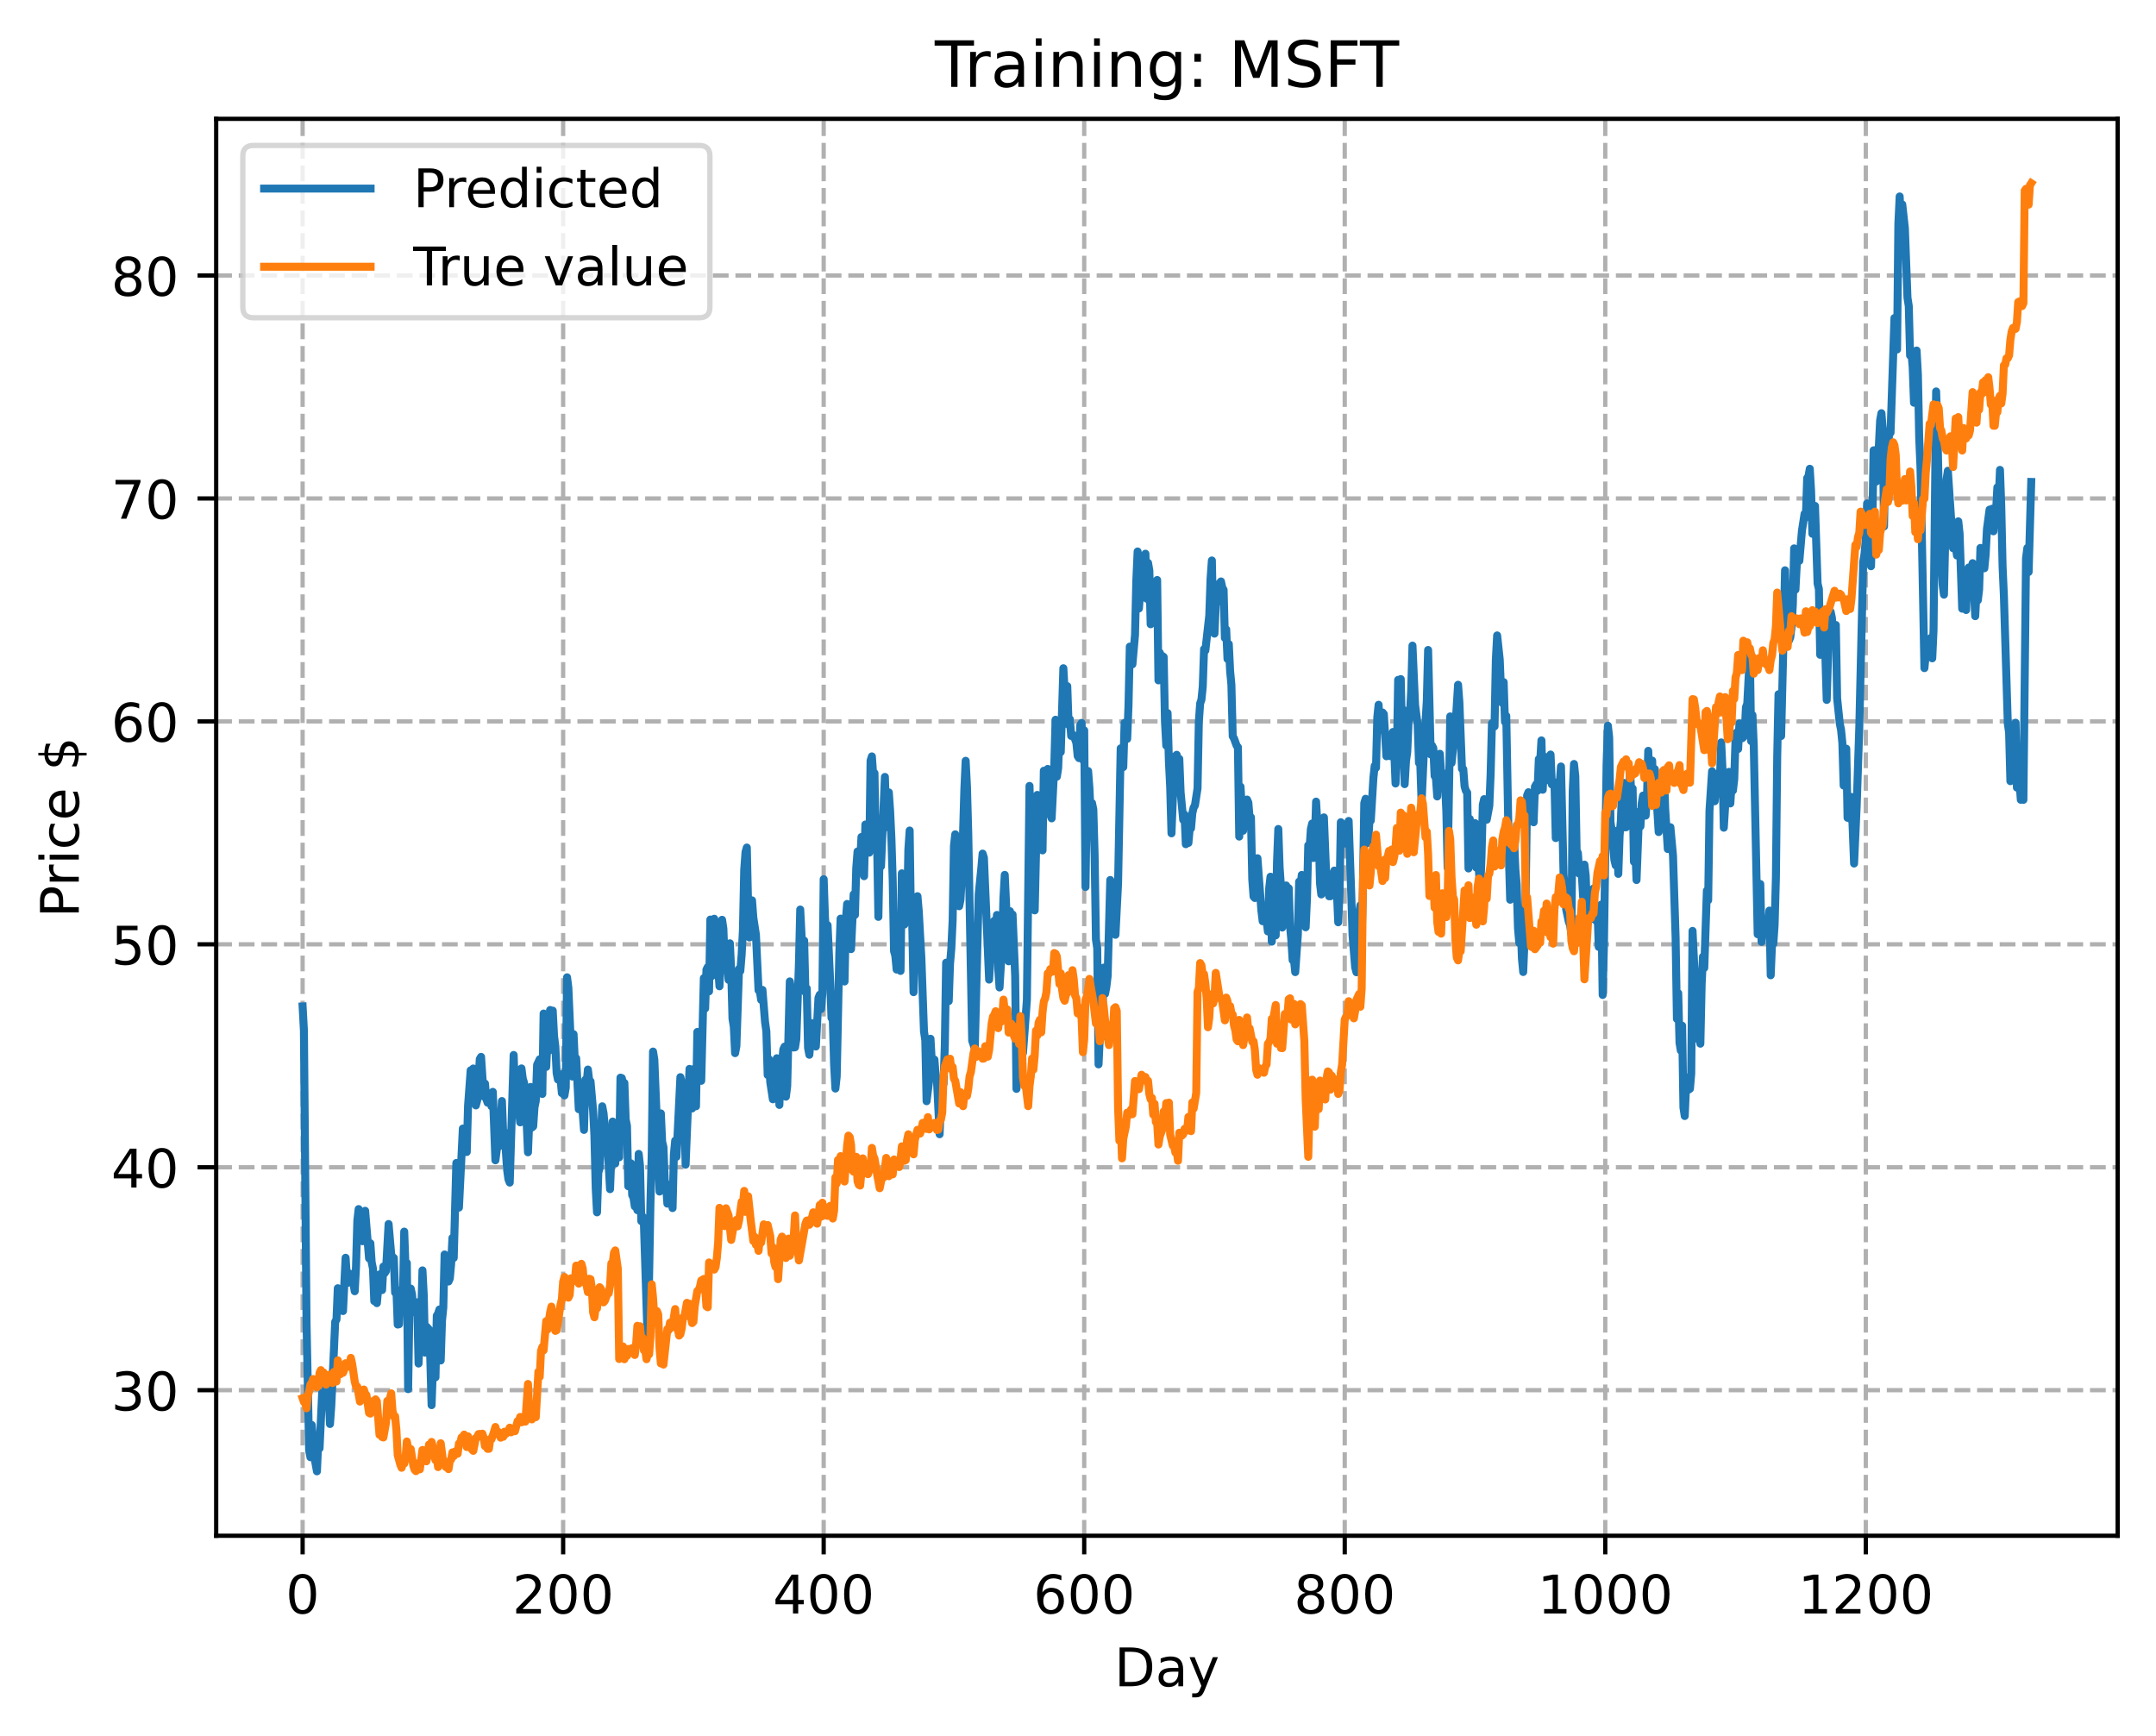 <?xml version="1.0" encoding="utf-8" standalone="no"?>
<!DOCTYPE svg PUBLIC "-//W3C//DTD SVG 1.1//EN"
  "http://www.w3.org/Graphics/SVG/1.1/DTD/svg11.dtd">
<!-- Created with matplotlib (https://matplotlib.org/) -->
<svg height="325.986pt" version="1.1" viewBox="0 0 404.923 325.986" width="404.923pt" xmlns="http://www.w3.org/2000/svg" xmlns:xlink="http://www.w3.org/1999/xlink">
 <defs>
  <style type="text/css">
*{stroke-linecap:butt;stroke-linejoin:round;}
  </style>
 </defs>
 <g id="figure_1">
  <g id="patch_1">
   <path d="M 0 325.986 
L 404.923 325.986 
L 404.923 0 
L 0 0 
z
" style="fill:#ffffff;"/>
  </g>
  <g id="axes_1">
   <g id="patch_2">
    <path d="M 40.603 288.43 
L 397.723 288.43 
L 397.723 22.318 
L 40.603 22.318 
z
" style="fill:#ffffff;"/>
   </g>
   <g id="matplotlib.axis_1">
    <g id="xtick_1">
     <g id="line2d_1">
      <path clip-path="url(#p8ba11351d6)" d="M 56.836 288.43 
L 56.836 22.318 
" style="fill:none;stroke:#b0b0b0;stroke-dasharray:2.96,1.28;stroke-dashoffset:0;stroke-width:0.8;"/>
     </g>
     <g id="line2d_2">
      <defs>
       <path d="M 0 0 
L 0 3.5 
" id="mdd932db2b2" style="stroke:#000000;stroke-width:0.8;"/>
      </defs>
      <g>
       <use style="stroke:#000000;stroke-width:0.8;" x="56.836" xlink:href="#mdd932db2b2" y="288.43"/>
      </g>
     </g>
     <g id="text_1">
      <!-- 0 -->
      <defs>
       <path d="M 31.781 66.406 
Q 24.172 66.406 20.328 58.906 
Q 16.5 51.422 16.5 36.375 
Q 16.5 21.391 20.328 13.891 
Q 24.172 6.391 31.781 6.391 
Q 39.453 6.391 43.281 13.891 
Q 47.125 21.391 47.125 36.375 
Q 47.125 51.422 43.281 58.906 
Q 39.453 66.406 31.781 66.406 
z
M 31.781 74.219 
Q 44.047 74.219 50.516 64.516 
Q 56.984 54.828 56.984 36.375 
Q 56.984 17.969 50.516 8.266 
Q 44.047 -1.422 31.781 -1.422 
Q 19.531 -1.422 13.062 8.266 
Q 6.594 17.969 6.594 36.375 
Q 6.594 54.828 13.062 64.516 
Q 19.531 74.219 31.781 74.219 
z
" id="DejaVuSans-48"/>
      </defs>
      <g transform="translate(53.655 303.029)scale(0.1 -0.1)">
       <use xlink:href="#DejaVuSans-48"/>
      </g>
     </g>
    </g>
    <g id="xtick_2">
     <g id="line2d_3">
      <path clip-path="url(#p8ba11351d6)" d="M 105.766 288.43 
L 105.766 22.318 
" style="fill:none;stroke:#b0b0b0;stroke-dasharray:2.96,1.28;stroke-dashoffset:0;stroke-width:0.8;"/>
     </g>
     <g id="line2d_4">
      <g>
       <use style="stroke:#000000;stroke-width:0.8;" x="105.766" xlink:href="#mdd932db2b2" y="288.43"/>
      </g>
     </g>
     <g id="text_2">
      <!-- 200 -->
      <defs>
       <path d="M 19.188 8.297 
L 53.609 8.297 
L 53.609 0 
L 7.328 0 
L 7.328 8.297 
Q 12.938 14.109 22.625 23.891 
Q 32.328 33.688 34.812 36.531 
Q 39.547 41.844 41.422 45.531 
Q 43.312 49.219 43.312 52.781 
Q 43.312 58.594 39.234 62.25 
Q 35.156 65.922 28.609 65.922 
Q 23.969 65.922 18.812 64.312 
Q 13.672 62.703 7.812 59.422 
L 7.812 69.391 
Q 13.766 71.781 18.938 73 
Q 24.125 74.219 28.422 74.219 
Q 39.75 74.219 46.484 68.547 
Q 53.219 62.891 53.219 53.422 
Q 53.219 48.922 51.531 44.891 
Q 49.859 40.875 45.406 35.406 
Q 44.188 33.984 37.641 27.219 
Q 31.109 20.453 19.188 8.297 
z
" id="DejaVuSans-50"/>
      </defs>
      <g transform="translate(96.223 303.029)scale(0.1 -0.1)">
       <use xlink:href="#DejaVuSans-50"/>
       <use x="63.623" xlink:href="#DejaVuSans-48"/>
       <use x="127.246" xlink:href="#DejaVuSans-48"/>
      </g>
     </g>
    </g>
    <g id="xtick_3">
     <g id="line2d_5">
      <path clip-path="url(#p8ba11351d6)" d="M 154.697 288.43 
L 154.697 22.318 
" style="fill:none;stroke:#b0b0b0;stroke-dasharray:2.96,1.28;stroke-dashoffset:0;stroke-width:0.8;"/>
     </g>
     <g id="line2d_6">
      <g>
       <use style="stroke:#000000;stroke-width:0.8;" x="154.697" xlink:href="#mdd932db2b2" y="288.43"/>
      </g>
     </g>
     <g id="text_3">
      <!-- 400 -->
      <defs>
       <path d="M 37.797 64.312 
L 12.891 25.391 
L 37.797 25.391 
z
M 35.203 72.906 
L 47.609 72.906 
L 47.609 25.391 
L 58.016 25.391 
L 58.016 17.188 
L 47.609 17.188 
L 47.609 0 
L 37.797 0 
L 37.797 17.188 
L 4.891 17.188 
L 4.891 26.703 
z
" id="DejaVuSans-52"/>
      </defs>
      <g transform="translate(145.153 303.029)scale(0.1 -0.1)">
       <use xlink:href="#DejaVuSans-52"/>
       <use x="63.623" xlink:href="#DejaVuSans-48"/>
       <use x="127.246" xlink:href="#DejaVuSans-48"/>
      </g>
     </g>
    </g>
    <g id="xtick_4">
     <g id="line2d_7">
      <path clip-path="url(#p8ba11351d6)" d="M 203.628 288.43 
L 203.628 22.318 
" style="fill:none;stroke:#b0b0b0;stroke-dasharray:2.96,1.28;stroke-dashoffset:0;stroke-width:0.8;"/>
     </g>
     <g id="line2d_8">
      <g>
       <use style="stroke:#000000;stroke-width:0.8;" x="203.628" xlink:href="#mdd932db2b2" y="288.43"/>
      </g>
     </g>
     <g id="text_4">
      <!-- 600 -->
      <defs>
       <path d="M 33.016 40.375 
Q 26.375 40.375 22.484 35.828 
Q 18.609 31.297 18.609 23.391 
Q 18.609 15.531 22.484 10.953 
Q 26.375 6.391 33.016 6.391 
Q 39.656 6.391 43.531 10.953 
Q 47.406 15.531 47.406 23.391 
Q 47.406 31.297 43.531 35.828 
Q 39.656 40.375 33.016 40.375 
z
M 52.594 71.297 
L 52.594 62.312 
Q 48.875 64.062 45.094 64.984 
Q 41.312 65.922 37.594 65.922 
Q 27.828 65.922 22.672 59.328 
Q 17.531 52.734 16.797 39.406 
Q 19.672 43.656 24.016 45.922 
Q 28.375 48.188 33.594 48.188 
Q 44.578 48.188 50.953 41.516 
Q 57.328 34.859 57.328 23.391 
Q 57.328 12.156 50.688 5.359 
Q 44.047 -1.422 33.016 -1.422 
Q 20.359 -1.422 13.672 8.266 
Q 6.984 17.969 6.984 36.375 
Q 6.984 53.656 15.188 63.938 
Q 23.391 74.219 37.203 74.219 
Q 40.922 74.219 44.703 73.484 
Q 48.484 72.75 52.594 71.297 
z
" id="DejaVuSans-54"/>
      </defs>
      <g transform="translate(194.084 303.029)scale(0.1 -0.1)">
       <use xlink:href="#DejaVuSans-54"/>
       <use x="63.623" xlink:href="#DejaVuSans-48"/>
       <use x="127.246" xlink:href="#DejaVuSans-48"/>
      </g>
     </g>
    </g>
    <g id="xtick_5">
     <g id="line2d_9">
      <path clip-path="url(#p8ba11351d6)" d="M 252.558 288.43 
L 252.558 22.318 
" style="fill:none;stroke:#b0b0b0;stroke-dasharray:2.96,1.28;stroke-dashoffset:0;stroke-width:0.8;"/>
     </g>
     <g id="line2d_10">
      <g>
       <use style="stroke:#000000;stroke-width:0.8;" x="252.558" xlink:href="#mdd932db2b2" y="288.43"/>
      </g>
     </g>
     <g id="text_5">
      <!-- 800 -->
      <defs>
       <path d="M 31.781 34.625 
Q 24.75 34.625 20.719 30.859 
Q 16.703 27.094 16.703 20.516 
Q 16.703 13.922 20.719 10.156 
Q 24.75 6.391 31.781 6.391 
Q 38.812 6.391 42.859 10.172 
Q 46.922 13.969 46.922 20.516 
Q 46.922 27.094 42.891 30.859 
Q 38.875 34.625 31.781 34.625 
z
M 21.922 38.812 
Q 15.578 40.375 12.031 44.719 
Q 8.5 49.078 8.5 55.328 
Q 8.5 64.062 14.719 69.141 
Q 20.953 74.219 31.781 74.219 
Q 42.672 74.219 48.875 69.141 
Q 55.078 64.062 55.078 55.328 
Q 55.078 49.078 51.531 44.719 
Q 48 40.375 41.703 38.812 
Q 48.828 37.156 52.797 32.312 
Q 56.781 27.484 56.781 20.516 
Q 56.781 9.906 50.312 4.234 
Q 43.844 -1.422 31.781 -1.422 
Q 19.734 -1.422 13.25 4.234 
Q 6.781 9.906 6.781 20.516 
Q 6.781 27.484 10.781 32.312 
Q 14.797 37.156 21.922 38.812 
z
M 18.312 54.391 
Q 18.312 48.734 21.844 45.562 
Q 25.391 42.391 31.781 42.391 
Q 38.141 42.391 41.719 45.562 
Q 45.312 48.734 45.312 54.391 
Q 45.312 60.062 41.719 63.234 
Q 38.141 66.406 31.781 66.406 
Q 25.391 66.406 21.844 63.234 
Q 18.312 60.062 18.312 54.391 
z
" id="DejaVuSans-56"/>
      </defs>
      <g transform="translate(243.015 303.029)scale(0.1 -0.1)">
       <use xlink:href="#DejaVuSans-56"/>
       <use x="63.623" xlink:href="#DejaVuSans-48"/>
       <use x="127.246" xlink:href="#DejaVuSans-48"/>
      </g>
     </g>
    </g>
    <g id="xtick_6">
     <g id="line2d_11">
      <path clip-path="url(#p8ba11351d6)" d="M 301.489 288.43 
L 301.489 22.318 
" style="fill:none;stroke:#b0b0b0;stroke-dasharray:2.96,1.28;stroke-dashoffset:0;stroke-width:0.8;"/>
     </g>
     <g id="line2d_12">
      <g>
       <use style="stroke:#000000;stroke-width:0.8;" x="301.489" xlink:href="#mdd932db2b2" y="288.43"/>
      </g>
     </g>
     <g id="text_6">
      <!-- 1000 -->
      <defs>
       <path d="M 12.406 8.297 
L 28.516 8.297 
L 28.516 63.922 
L 10.984 60.406 
L 10.984 69.391 
L 28.422 72.906 
L 38.281 72.906 
L 38.281 8.297 
L 54.391 8.297 
L 54.391 0 
L 12.406 0 
z
" id="DejaVuSans-49"/>
      </defs>
      <g transform="translate(288.764 303.029)scale(0.1 -0.1)">
       <use xlink:href="#DejaVuSans-49"/>
       <use x="63.623" xlink:href="#DejaVuSans-48"/>
       <use x="127.246" xlink:href="#DejaVuSans-48"/>
       <use x="190.869" xlink:href="#DejaVuSans-48"/>
      </g>
     </g>
    </g>
    <g id="xtick_7">
     <g id="line2d_13">
      <path clip-path="url(#p8ba11351d6)" d="M 350.419 288.43 
L 350.419 22.318 
" style="fill:none;stroke:#b0b0b0;stroke-dasharray:2.96,1.28;stroke-dashoffset:0;stroke-width:0.8;"/>
     </g>
     <g id="line2d_14">
      <g>
       <use style="stroke:#000000;stroke-width:0.8;" x="350.419" xlink:href="#mdd932db2b2" y="288.43"/>
      </g>
     </g>
     <g id="text_7">
      <!-- 1200 -->
      <g transform="translate(337.694 303.029)scale(0.1 -0.1)">
       <use xlink:href="#DejaVuSans-49"/>
       <use x="63.623" xlink:href="#DejaVuSans-50"/>
       <use x="127.246" xlink:href="#DejaVuSans-48"/>
       <use x="190.869" xlink:href="#DejaVuSans-48"/>
      </g>
     </g>
    </g>
    <g id="text_8">
     <!-- Day -->
     <defs>
      <path d="M 19.672 64.797 
L 19.672 8.109 
L 31.594 8.109 
Q 46.688 8.109 53.688 14.938 
Q 60.688 21.781 60.688 36.531 
Q 60.688 51.172 53.688 57.984 
Q 46.688 64.797 31.594 64.797 
z
M 9.812 72.906 
L 30.078 72.906 
Q 51.266 72.906 61.172 64.094 
Q 71.094 55.281 71.094 36.531 
Q 71.094 17.672 61.125 8.828 
Q 51.172 0 30.078 0 
L 9.812 0 
z
" id="DejaVuSans-68"/>
      <path d="M 34.281 27.484 
Q 23.391 27.484 19.188 25 
Q 14.984 22.516 14.984 16.5 
Q 14.984 11.719 18.141 8.906 
Q 21.297 6.109 26.703 6.109 
Q 34.188 6.109 38.703 11.406 
Q 43.219 16.703 43.219 25.484 
L 43.219 27.484 
z
M 52.203 31.203 
L 52.203 0 
L 43.219 0 
L 43.219 8.297 
Q 40.141 3.328 35.547 0.953 
Q 30.953 -1.422 24.312 -1.422 
Q 15.922 -1.422 10.953 3.297 
Q 6 8.016 6 15.922 
Q 6 25.141 12.172 29.828 
Q 18.359 34.516 30.609 34.516 
L 43.219 34.516 
L 43.219 35.406 
Q 43.219 41.609 39.141 45 
Q 35.062 48.391 27.688 48.391 
Q 23 48.391 18.547 47.266 
Q 14.109 46.141 10.016 43.891 
L 10.016 52.203 
Q 14.938 54.109 19.578 55.047 
Q 24.219 56 28.609 56 
Q 40.484 56 46.344 49.844 
Q 52.203 43.703 52.203 31.203 
z
" id="DejaVuSans-97"/>
      <path d="M 32.172 -5.078 
Q 28.375 -14.844 24.75 -17.812 
Q 21.141 -20.797 15.094 -20.797 
L 7.906 -20.797 
L 7.906 -13.281 
L 13.188 -13.281 
Q 16.891 -13.281 18.938 -11.516 
Q 21 -9.766 23.484 -3.219 
L 25.094 0.875 
L 2.984 54.688 
L 12.5 54.688 
L 29.594 11.922 
L 46.688 54.688 
L 56.203 54.688 
z
" id="DejaVuSans-121"/>
     </defs>
     <g transform="translate(209.29 316.707)scale(0.1 -0.1)">
      <use xlink:href="#DejaVuSans-68"/>
      <use x="77.002" xlink:href="#DejaVuSans-97"/>
      <use x="138.281" xlink:href="#DejaVuSans-121"/>
     </g>
    </g>
   </g>
   <g id="matplotlib.axis_2">
    <g id="ytick_1">
     <g id="line2d_15">
      <path clip-path="url(#p8ba11351d6)" d="M 40.603 261.099 
L 397.723 261.099 
" style="fill:none;stroke:#b0b0b0;stroke-dasharray:2.96,1.28;stroke-dashoffset:0;stroke-width:0.8;"/>
     </g>
     <g id="line2d_16">
      <defs>
       <path d="M 0 0 
L -3.5 0 
" id="m758d35b36d" style="stroke:#000000;stroke-width:0.8;"/>
      </defs>
      <g>
       <use style="stroke:#000000;stroke-width:0.8;" x="40.603" xlink:href="#m758d35b36d" y="261.099"/>
      </g>
     </g>
     <g id="text_9">
      <!-- 30 -->
      <defs>
       <path d="M 40.578 39.312 
Q 47.656 37.797 51.625 33 
Q 55.609 28.219 55.609 21.188 
Q 55.609 10.406 48.188 4.484 
Q 40.766 -1.422 27.094 -1.422 
Q 22.516 -1.422 17.656 -0.516 
Q 12.797 0.391 7.625 2.203 
L 7.625 11.719 
Q 11.719 9.328 16.594 8.109 
Q 21.484 6.891 26.812 6.891 
Q 36.078 6.891 40.938 10.547 
Q 45.797 14.203 45.797 21.188 
Q 45.797 27.641 41.281 31.266 
Q 36.766 34.906 28.719 34.906 
L 20.219 34.906 
L 20.219 43.016 
L 29.109 43.016 
Q 36.375 43.016 40.234 45.922 
Q 44.094 48.828 44.094 54.297 
Q 44.094 59.906 40.109 62.906 
Q 36.141 65.922 28.719 65.922 
Q 24.656 65.922 20.016 65.031 
Q 15.375 64.156 9.812 62.312 
L 9.812 71.094 
Q 15.438 72.656 20.344 73.438 
Q 25.25 74.219 29.594 74.219 
Q 40.828 74.219 47.359 69.109 
Q 53.906 64.016 53.906 55.328 
Q 53.906 49.266 50.438 45.094 
Q 46.969 40.922 40.578 39.312 
z
" id="DejaVuSans-51"/>
      </defs>
      <g transform="translate(20.878 264.898)scale(0.1 -0.1)">
       <use xlink:href="#DejaVuSans-51"/>
       <use x="63.623" xlink:href="#DejaVuSans-48"/>
      </g>
     </g>
    </g>
    <g id="ytick_2">
     <g id="line2d_17">
      <path clip-path="url(#p8ba11351d6)" d="M 40.603 219.229 
L 397.723 219.229 
" style="fill:none;stroke:#b0b0b0;stroke-dasharray:2.96,1.28;stroke-dashoffset:0;stroke-width:0.8;"/>
     </g>
     <g id="line2d_18">
      <g>
       <use style="stroke:#000000;stroke-width:0.8;" x="40.603" xlink:href="#m758d35b36d" y="219.229"/>
      </g>
     </g>
     <g id="text_10">
      <!-- 40 -->
      <g transform="translate(20.878 223.028)scale(0.1 -0.1)">
       <use xlink:href="#DejaVuSans-52"/>
       <use x="63.623" xlink:href="#DejaVuSans-48"/>
      </g>
     </g>
    </g>
    <g id="ytick_3">
     <g id="line2d_19">
      <path clip-path="url(#p8ba11351d6)" d="M 40.603 177.359 
L 397.723 177.359 
" style="fill:none;stroke:#b0b0b0;stroke-dasharray:2.96,1.28;stroke-dashoffset:0;stroke-width:0.8;"/>
     </g>
     <g id="line2d_20">
      <g>
       <use style="stroke:#000000;stroke-width:0.8;" x="40.603" xlink:href="#m758d35b36d" y="177.359"/>
      </g>
     </g>
     <g id="text_11">
      <!-- 50 -->
      <defs>
       <path d="M 10.797 72.906 
L 49.516 72.906 
L 49.516 64.594 
L 19.828 64.594 
L 19.828 46.734 
Q 21.969 47.469 24.109 47.828 
Q 26.266 48.188 28.422 48.188 
Q 40.625 48.188 47.75 41.5 
Q 54.891 34.812 54.891 23.391 
Q 54.891 11.625 47.562 5.094 
Q 40.234 -1.422 26.906 -1.422 
Q 22.312 -1.422 17.547 -0.641 
Q 12.797 0.141 7.719 1.703 
L 7.719 11.625 
Q 12.109 9.234 16.797 8.062 
Q 21.484 6.891 26.703 6.891 
Q 35.156 6.891 40.078 11.328 
Q 45.016 15.766 45.016 23.391 
Q 45.016 31 40.078 35.438 
Q 35.156 39.891 26.703 39.891 
Q 22.75 39.891 18.812 39.016 
Q 14.891 38.141 10.797 36.281 
z
" id="DejaVuSans-53"/>
      </defs>
      <g transform="translate(20.878 181.158)scale(0.1 -0.1)">
       <use xlink:href="#DejaVuSans-53"/>
       <use x="63.623" xlink:href="#DejaVuSans-48"/>
      </g>
     </g>
    </g>
    <g id="ytick_4">
     <g id="line2d_21">
      <path clip-path="url(#p8ba11351d6)" d="M 40.603 135.488 
L 397.723 135.488 
" style="fill:none;stroke:#b0b0b0;stroke-dasharray:2.96,1.28;stroke-dashoffset:0;stroke-width:0.8;"/>
     </g>
     <g id="line2d_22">
      <g>
       <use style="stroke:#000000;stroke-width:0.8;" x="40.603" xlink:href="#m758d35b36d" y="135.488"/>
      </g>
     </g>
     <g id="text_12">
      <!-- 60 -->
      <g transform="translate(20.878 139.288)scale(0.1 -0.1)">
       <use xlink:href="#DejaVuSans-54"/>
       <use x="63.623" xlink:href="#DejaVuSans-48"/>
      </g>
     </g>
    </g>
    <g id="ytick_5">
     <g id="line2d_23">
      <path clip-path="url(#p8ba11351d6)" d="M 40.603 93.618 
L 397.723 93.618 
" style="fill:none;stroke:#b0b0b0;stroke-dasharray:2.96,1.28;stroke-dashoffset:0;stroke-width:0.8;"/>
     </g>
     <g id="line2d_24">
      <g>
       <use style="stroke:#000000;stroke-width:0.8;" x="40.603" xlink:href="#m758d35b36d" y="93.618"/>
      </g>
     </g>
     <g id="text_13">
      <!-- 70 -->
      <defs>
       <path d="M 8.203 72.906 
L 55.078 72.906 
L 55.078 68.703 
L 28.609 0 
L 18.312 0 
L 43.219 64.594 
L 8.203 64.594 
z
" id="DejaVuSans-55"/>
      </defs>
      <g transform="translate(20.878 97.418)scale(0.1 -0.1)">
       <use xlink:href="#DejaVuSans-55"/>
       <use x="63.623" xlink:href="#DejaVuSans-48"/>
      </g>
     </g>
    </g>
    <g id="ytick_6">
     <g id="line2d_25">
      <path clip-path="url(#p8ba11351d6)" d="M 40.603 51.748 
L 397.723 51.748 
" style="fill:none;stroke:#b0b0b0;stroke-dasharray:2.96,1.28;stroke-dashoffset:0;stroke-width:0.8;"/>
     </g>
     <g id="line2d_26">
      <g>
       <use style="stroke:#000000;stroke-width:0.8;" x="40.603" xlink:href="#m758d35b36d" y="51.748"/>
      </g>
     </g>
     <g id="text_14">
      <!-- 80 -->
      <g transform="translate(20.878 55.548)scale(0.1 -0.1)">
       <use xlink:href="#DejaVuSans-56"/>
       <use x="63.623" xlink:href="#DejaVuSans-48"/>
      </g>
     </g>
    </g>
    <g id="text_15">
     <!-- Price $ -->
     <defs>
      <path d="M 19.672 64.797 
L 19.672 37.406 
L 32.078 37.406 
Q 38.969 37.406 42.719 40.969 
Q 46.484 44.531 46.484 51.125 
Q 46.484 57.672 42.719 61.234 
Q 38.969 64.797 32.078 64.797 
z
M 9.812 72.906 
L 32.078 72.906 
Q 44.344 72.906 50.609 67.359 
Q 56.891 61.812 56.891 51.125 
Q 56.891 40.328 50.609 34.812 
Q 44.344 29.297 32.078 29.297 
L 19.672 29.297 
L 19.672 0 
L 9.812 0 
z
" id="DejaVuSans-80"/>
      <path d="M 41.109 46.297 
Q 39.594 47.172 37.812 47.578 
Q 36.031 48 33.891 48 
Q 26.266 48 22.188 43.047 
Q 18.109 38.094 18.109 28.812 
L 18.109 0 
L 9.078 0 
L 9.078 54.688 
L 18.109 54.688 
L 18.109 46.188 
Q 20.953 51.172 25.484 53.578 
Q 30.031 56 36.531 56 
Q 37.453 56 38.578 55.875 
Q 39.703 55.766 41.062 55.516 
z
" id="DejaVuSans-114"/>
      <path d="M 9.422 54.688 
L 18.406 54.688 
L 18.406 0 
L 9.422 0 
z
M 9.422 75.984 
L 18.406 75.984 
L 18.406 64.594 
L 9.422 64.594 
z
" id="DejaVuSans-105"/>
      <path d="M 48.781 52.594 
L 48.781 44.188 
Q 44.969 46.297 41.141 47.344 
Q 37.312 48.391 33.406 48.391 
Q 24.656 48.391 19.812 42.844 
Q 14.984 37.312 14.984 27.297 
Q 14.984 17.281 19.812 11.734 
Q 24.656 6.203 33.406 6.203 
Q 37.312 6.203 41.141 7.25 
Q 44.969 8.297 48.781 10.406 
L 48.781 2.094 
Q 45.016 0.344 40.984 -0.531 
Q 36.969 -1.422 32.422 -1.422 
Q 20.062 -1.422 12.781 6.344 
Q 5.516 14.109 5.516 27.297 
Q 5.516 40.672 12.859 48.328 
Q 20.219 56 33.016 56 
Q 37.156 56 41.109 55.141 
Q 45.062 54.297 48.781 52.594 
z
" id="DejaVuSans-99"/>
      <path d="M 56.203 29.594 
L 56.203 25.203 
L 14.891 25.203 
Q 15.484 15.922 20.484 11.062 
Q 25.484 6.203 34.422 6.203 
Q 39.594 6.203 44.453 7.469 
Q 49.312 8.734 54.109 11.281 
L 54.109 2.781 
Q 49.266 0.734 44.188 -0.344 
Q 39.109 -1.422 33.891 -1.422 
Q 20.797 -1.422 13.156 6.188 
Q 5.516 13.812 5.516 26.812 
Q 5.516 40.234 12.766 48.109 
Q 20.016 56 32.328 56 
Q 43.359 56 49.781 48.891 
Q 56.203 41.797 56.203 29.594 
z
M 47.219 32.234 
Q 47.125 39.594 43.094 43.984 
Q 39.062 48.391 32.422 48.391 
Q 24.906 48.391 20.391 44.141 
Q 15.875 39.891 15.188 32.172 
z
" id="DejaVuSans-101"/>
      <path id="DejaVuSans-32"/>
      <path d="M 33.797 -14.703 
L 28.906 -14.703 
L 28.859 0 
Q 23.734 0.094 18.609 1.188 
Q 13.484 2.297 8.297 4.5 
L 8.297 13.281 
Q 13.281 10.156 18.375 8.562 
Q 23.484 6.984 28.906 6.938 
L 28.906 29.203 
Q 18.109 30.953 13.203 35.156 
Q 8.297 39.359 8.297 46.688 
Q 8.297 54.641 13.625 59.219 
Q 18.953 63.812 28.906 64.5 
L 28.906 75.984 
L 33.797 75.984 
L 33.797 64.656 
Q 38.328 64.453 42.578 63.688 
Q 46.828 62.938 50.875 61.625 
L 50.875 53.078 
Q 46.828 55.125 42.547 56.25 
Q 38.281 57.375 33.797 57.562 
L 33.797 36.719 
Q 44.875 35.016 50.094 30.609 
Q 55.328 26.219 55.328 18.609 
Q 55.328 10.359 49.781 5.594 
Q 44.234 0.828 33.797 0.094 
z
M 28.906 37.594 
L 28.906 57.625 
Q 23.25 56.984 20.266 54.391 
Q 17.281 51.812 17.281 47.516 
Q 17.281 43.312 20.031 40.969 
Q 22.797 38.625 28.906 37.594 
z
M 33.797 28.219 
L 33.797 7.078 
Q 39.984 7.906 43.141 10.594 
Q 46.297 13.281 46.297 17.672 
Q 46.297 21.969 43.281 24.5 
Q 40.281 27.047 33.797 28.219 
z
" id="DejaVuSans-36"/>
     </defs>
     <g transform="translate(14.798 172.342)rotate(-90)scale(0.1 -0.1)">
      <use xlink:href="#DejaVuSans-80"/>
      <use x="58.553" xlink:href="#DejaVuSans-114"/>
      <use x="99.666" xlink:href="#DejaVuSans-105"/>
      <use x="127.449" xlink:href="#DejaVuSans-99"/>
      <use x="182.43" xlink:href="#DejaVuSans-101"/>
      <use x="243.953" xlink:href="#DejaVuSans-32"/>
      <use x="275.74" xlink:href="#DejaVuSans-36"/>
     </g>
    </g>
   </g>
   <g id="line2d_27">
    <path clip-path="url(#p8ba11351d6)" d="M 56.836 189.023 
L 57.081 193.591 
L 57.57 248.451 
L 58.059 272.391 
L 58.304 273.684 
L 58.548 267.626 
L 59.038 273.653 
L 59.527 276.334 
L 59.772 270.654 
L 60.016 272.025 
L 60.506 261.565 
L 60.995 263.909 
L 61.24 259.873 
L 61.729 261.903 
L 61.974 267.447 
L 62.218 264.074 
L 62.708 253.711 
L 62.952 248.257 
L 63.197 247.824 
L 63.441 241.945 
L 63.686 244.302 
L 63.931 244.586 
L 64.175 246.117 
L 64.42 246.235 
L 64.909 236.226 
L 65.154 239.923 
L 65.399 240.913 
L 65.643 239.181 
L 66.133 240.714 
L 66.377 241.053 
L 66.622 242.514 
L 66.867 237.892 
L 67.111 229.272 
L 67.356 227.083 
L 68.09 233.116 
L 68.335 229.403 
L 68.579 227.402 
L 69.313 236.335 
L 69.558 233.501 
L 69.802 237.054 
L 70.047 238.254 
L 70.292 244.365 
L 70.536 243.781 
L 70.781 244.749 
L 71.27 239.357 
L 71.76 242.29 
L 72.004 237.875 
L 72.249 239.104 
L 72.494 238.713 
L 72.983 229.886 
L 73.472 235.567 
L 73.717 236.186 
L 73.962 236.246 
L 74.206 242.766 
L 74.451 242.215 
L 74.696 248.767 
L 74.94 248.716 
L 75.185 242.361 
L 75.429 244.1 
L 75.674 243.538 
L 75.919 231.313 
L 76.163 238.15 
L 76.408 237.2 
L 76.653 260.896 
L 76.897 245.726 
L 77.142 242.013 
L 77.387 243.126 
L 77.631 246.081 
L 77.876 245.408 
L 78.121 246.597 
L 78.365 244.59 
L 78.61 256.091 
L 78.855 249.746 
L 79.099 247.046 
L 79.344 238.593 
L 79.589 243.287 
L 79.833 254.042 
L 80.078 249.138 
L 80.567 249.68 
L 80.812 255.04 
L 81.056 263.906 
L 81.546 250.313 
L 81.79 258.672 
L 82.035 247.104 
L 82.28 246.711 
L 82.524 245.94 
L 82.769 255.519 
L 83.014 248.017 
L 83.258 245.605 
L 83.503 235.606 
L 83.992 240.358 
L 84.237 240.682 
L 84.482 240.113 
L 84.726 237.42 
L 84.971 232.505 
L 85.216 236.253 
L 85.705 218.419 
L 85.95 224.581 
L 86.194 226.806 
L 86.928 211.959 
L 87.173 214.352 
L 87.662 216.361 
L 87.907 207.661 
L 88.396 201.02 
L 88.641 202.875 
L 88.885 200.677 
L 89.375 207.612 
L 89.619 206.674 
L 90.109 198.905 
L 90.353 198.493 
L 90.843 205.939 
L 91.087 203.51 
L 91.332 206.39 
L 91.577 207.096 
L 91.821 205.623 
L 92.311 207.78 
L 92.555 205.067 
L 93.044 217.92 
L 93.534 214.148 
L 93.778 215.253 
L 94.268 206.788 
L 94.512 213.118 
L 94.757 212.64 
L 95.246 219.752 
L 95.491 221.476 
L 95.736 222.107 
L 96.47 198.137 
L 96.714 204.951 
L 96.959 207.787 
L 97.204 208.398 
L 97.448 208.084 
L 97.693 210.791 
L 97.938 200.662 
L 98.182 202.609 
L 98.427 203.354 
L 98.672 210.875 
L 98.916 210.797 
L 99.161 216.415 
L 99.65 204.145 
L 99.895 211.766 
L 100.139 211.554 
L 100.384 207.968 
L 100.629 206.753 
L 100.873 199.974 
L 101.363 198.941 
L 101.607 200.228 
L 101.852 205.462 
L 102.097 190.358 
L 102.586 200.384 
L 102.831 195.23 
L 103.075 197.355 
L 103.32 189.692 
L 103.565 191.861 
L 103.809 189.808 
L 104.054 194.554 
L 104.299 196.536 
L 104.543 201.514 
L 104.788 202.749 
L 105.032 202.789 
L 105.277 202.639 
L 105.522 205.303 
L 105.766 201.654 
L 106.011 205.74 
L 106.256 204.255 
L 106.5 183.551 
L 106.745 185.511 
L 107.479 202.187 
L 107.724 194.235 
L 107.968 199.545 
L 108.213 198.738 
L 108.702 208.326 
L 108.947 205.284 
L 109.192 205.64 
L 109.681 212.215 
L 109.926 202.79 
L 110.17 203.558 
L 110.415 200.875 
L 110.66 202.934 
L 110.904 203.079 
L 111.393 208.584 
L 111.638 213.261 
L 111.883 223.197 
L 112.127 227.697 
L 112.372 220.217 
L 112.617 219.398 
L 113.106 207.777 
L 113.351 209.058 
L 113.595 211.766 
L 113.84 216.026 
L 114.085 214.665 
L 114.574 223.341 
L 115.063 210.645 
L 115.553 218.525 
L 115.797 213.837 
L 116.042 216.435 
L 116.287 217.358 
L 116.531 202.396 
L 116.776 202.473 
L 117.02 203.46 
L 117.265 203.389 
L 117.51 210.234 
L 117.754 211.456 
L 117.999 222.792 
L 118.244 219.444 
L 118.488 218.482 
L 118.733 224.446 
L 118.978 224.931 
L 119.222 226.571 
L 119.467 226.433 
L 119.712 227.289 
L 119.956 216.717 
L 120.201 218.96 
L 120.446 229.344 
L 120.69 228.484 
L 120.935 229.875 
L 121.669 252.691 
L 122.158 226.078 
L 122.403 216.61 
L 122.648 197.495 
L 122.892 199.022 
L 123.626 217.226 
L 123.871 223.79 
L 124.115 209.109 
L 124.36 214.436 
L 124.605 215.455 
L 124.849 221.746 
L 125.094 222.437 
L 125.339 226.061 
L 125.583 225.935 
L 125.828 224.003 
L 126.073 224.847 
L 126.317 226.893 
L 126.562 216.808 
L 126.807 214.229 
L 127.051 217.264 
L 127.785 202.302 
L 128.03 203.359 
L 128.275 203.73 
L 128.519 207.88 
L 128.764 218.737 
L 129.498 200.749 
L 129.742 202.092 
L 129.987 208.186 
L 130.476 200.674 
L 130.721 207.773 
L 130.966 193.813 
L 131.21 194.527 
L 131.455 193.988 
L 131.7 202.991 
L 132.189 183.699 
L 132.434 189.404 
L 132.678 182.11 
L 132.923 181.627 
L 133.168 186.186 
L 133.412 172.706 
L 133.657 183.338 
L 133.902 174.409 
L 134.146 172.555 
L 134.391 180.693 
L 134.636 178.586 
L 135.125 185.241 
L 135.614 172.752 
L 135.859 174.418 
L 136.103 180.935 
L 136.348 179.857 
L 136.593 181.309 
L 136.837 184.029 
L 137.082 177.168 
L 137.327 182.423 
L 137.571 191.329 
L 137.816 192.824 
L 138.061 197.796 
L 138.305 196.472 
L 138.795 181.978 
L 139.039 182.368 
L 139.284 179.383 
L 139.529 174.723 
L 139.773 163.354 
L 140.018 160.037 
L 140.263 159.181 
L 140.507 170.312 
L 140.752 176.07 
L 141.241 169.101 
L 141.486 172.365 
L 141.975 175.565 
L 142.464 185.995 
L 142.709 186.137 
L 142.954 187.785 
L 143.198 185.919 
L 143.688 191.983 
L 143.932 193.695 
L 144.177 201.898 
L 144.422 198.933 
L 144.666 203.264 
L 145.156 206.462 
L 145.4 204.258 
L 145.645 200.432 
L 145.89 198.752 
L 146.134 200.686 
L 146.379 207.52 
L 146.624 199.63 
L 146.868 199.834 
L 147.113 197.093 
L 147.357 196.565 
L 147.602 205.969 
L 147.847 204.003 
L 148.336 184.321 
L 148.581 186.047 
L 148.825 194.282 
L 149.07 196.736 
L 149.315 196.694 
L 149.559 195.193 
L 150.049 180.938 
L 150.293 170.824 
L 150.783 180.318 
L 151.027 176.653 
L 151.272 186.356 
L 151.517 185.633 
L 151.761 196.792 
L 152.006 198.1 
L 152.495 192.157 
L 152.74 196.157 
L 152.984 193.522 
L 153.229 196.547 
L 153.718 187.409 
L 153.963 186.816 
L 154.208 189.513 
L 154.452 186.576 
L 154.697 165.126 
L 154.942 172.341 
L 155.186 175.639 
L 155.431 173.772 
L 155.92 184.492 
L 156.165 191.186 
L 156.41 191.465 
L 156.654 199.951 
L 156.899 204.443 
L 157.144 202.169 
L 157.633 179.074 
L 157.878 172.53 
L 158.122 179.996 
L 158.367 181.091 
L 158.612 184.338 
L 158.856 172.852 
L 159.101 169.775 
L 159.345 173.14 
L 159.59 174.275 
L 159.835 178.26 
L 160.324 167.965 
L 160.569 171.839 
L 160.813 163.055 
L 161.058 159.914 
L 161.303 161.874 
L 161.547 161.802 
L 161.792 157.195 
L 162.037 159.082 
L 162.281 164.558 
L 162.526 154.859 
L 162.771 157.116 
L 163.015 156.368 
L 163.26 160.141 
L 163.505 142.855 
L 163.749 142.063 
L 163.994 145.543 
L 164.239 145.201 
L 164.483 159.654 
L 164.728 158.176 
L 164.972 172.205 
L 165.217 159.096 
L 165.462 162.715 
L 166.196 145.913 
L 166.44 153.99 
L 166.685 155.354 
L 166.93 148.817 
L 167.174 152.254 
L 167.419 157.489 
L 167.664 165.384 
L 167.908 178.621 
L 168.153 179.505 
L 168.398 182.093 
L 168.642 179.648 
L 168.887 182.087 
L 169.132 182.354 
L 169.376 164.023 
L 169.621 167.863 
L 169.866 173.639 
L 170.11 171.412 
L 170.355 172.826 
L 170.6 159.605 
L 170.844 155.983 
L 171.089 173.065 
L 171.333 173.445 
L 171.578 186.345 
L 171.823 171.94 
L 172.067 169.251 
L 172.312 168.315 
L 172.557 171.174 
L 173.046 179.947 
L 173.535 193.692 
L 173.78 195.363 
L 174.025 206.82 
L 174.514 202.859 
L 174.759 195.092 
L 175.003 199.421 
L 175.248 201.087 
L 175.493 198.998 
L 175.737 202.063 
L 175.982 203.053 
L 176.471 213.023 
L 176.716 206.514 
L 176.96 204.058 
L 177.205 203.572 
L 177.45 196.28 
L 177.694 180.804 
L 177.939 188.057 
L 178.184 188.024 
L 178.428 180.98 
L 178.673 178.118 
L 178.918 172.829 
L 179.162 158.878 
L 179.407 156.693 
L 179.896 162.84 
L 180.141 170.199 
L 180.386 169.002 
L 180.63 164.694 
L 181.12 148.215 
L 181.364 142.887 
L 181.609 147.775 
L 181.854 156.658 
L 182.588 195.463 
L 183.077 196.872 
L 183.811 167.943 
L 184.3 163.091 
L 184.545 160.318 
L 184.789 161.085 
L 185.768 183.983 
L 186.257 175.283 
L 186.502 177.005 
L 186.747 172.91 
L 186.991 176.691 
L 187.236 171.841 
L 187.481 181.992 
L 187.725 185.459 
L 188.215 177.243 
L 188.459 168.653 
L 188.704 164.313 
L 189.193 175.031 
L 189.438 180.547 
L 189.682 171.13 
L 189.927 175 
L 190.172 171.757 
L 190.661 183.302 
L 190.906 204.509 
L 191.15 201.536 
L 191.395 201.169 
L 191.884 194.442 
L 192.129 197.759 
L 192.863 187.777 
L 193.352 147.605 
L 193.597 156.266 
L 193.842 158.644 
L 194.086 158.763 
L 194.331 170.981 
L 194.82 149.294 
L 195.065 153.441 
L 195.309 154.623 
L 195.554 152.642 
L 195.799 159.714 
L 196.043 144.753 
L 196.288 145.812 
L 196.533 146.142 
L 196.777 144.414 
L 197.022 145.549 
L 197.267 152.975 
L 197.511 153.699 
L 198.001 144.019 
L 198.245 135.178 
L 198.49 145.874 
L 198.735 144.283 
L 198.979 138.228 
L 199.224 141.241 
L 199.713 125.5 
L 199.958 129.895 
L 200.203 130.912 
L 200.447 128.865 
L 200.692 136.145 
L 200.936 135.08 
L 201.181 138.218 
L 201.426 137.925 
L 201.67 138.162 
L 202.16 139.539 
L 202.404 142.004 
L 202.649 142.379 
L 202.894 136.171 
L 203.138 135.776 
L 203.383 142.723 
L 203.628 137.173 
L 203.872 166.586 
L 204.117 149.501 
L 204.362 144.812 
L 204.606 147.98 
L 204.851 153.202 
L 205.096 150.823 
L 205.34 152.044 
L 205.585 160.638 
L 205.83 176.427 
L 206.074 178.113 
L 206.319 199.907 
L 206.563 194.63 
L 206.808 194.909 
L 207.053 190.48 
L 207.297 181.73 
L 207.542 186.651 
L 207.787 185.36 
L 208.031 183.301 
L 208.521 165.272 
L 208.765 170.846 
L 209.01 173.049 
L 209.255 170.491 
L 209.499 175.564 
L 209.989 165.856 
L 210.478 140.55 
L 210.723 143.566 
L 210.967 144.068 
L 211.212 135.758 
L 211.457 135.891 
L 211.701 138.772 
L 211.946 132.493 
L 212.191 121.443 
L 212.435 122.763 
L 212.68 124.765 
L 213.169 119.251 
L 213.414 109.045 
L 213.658 103.577 
L 213.903 114.286 
L 214.637 104.415 
L 214.882 104.461 
L 215.126 103.996 
L 215.371 112.449 
L 215.616 105.713 
L 215.86 107.16 
L 216.105 117.242 
L 216.35 116.23 
L 216.594 116.354 
L 216.839 115.006 
L 217.084 116.778 
L 217.328 108.931 
L 217.573 127.783 
L 217.818 122.576 
L 218.062 125.998 
L 218.307 123.205 
L 218.551 123.378 
L 218.796 135.466 
L 219.041 140.037 
L 219.285 133.924 
L 219.53 142.94 
L 219.775 147.825 
L 220.019 156.512 
L 220.509 144.028 
L 220.753 142 
L 220.998 141.76 
L 221.243 148.056 
L 221.487 142.524 
L 221.732 148.764 
L 222.221 153.979 
L 222.466 152.979 
L 222.711 158.55 
L 222.955 156.753 
L 223.2 158.313 
L 223.445 155.568 
L 223.689 155.576 
L 223.934 152.722 
L 224.179 151.671 
L 224.423 151.273 
L 224.912 148.063 
L 225.157 135.537 
L 225.402 132.109 
L 225.646 131.417 
L 225.891 128.969 
L 226.136 121.906 
L 226.38 122.177 
L 227.114 115.603 
L 227.359 108.662 
L 227.604 105.264 
L 227.848 117.387 
L 228.093 119.005 
L 228.338 113.665 
L 228.582 112.74 
L 228.827 110.638 
L 229.072 109.502 
L 229.316 109.203 
L 229.561 110.373 
L 229.806 110.778 
L 230.05 119.818 
L 230.295 118.211 
L 230.539 123.765 
L 230.784 120.964 
L 231.029 125.996 
L 231.273 128.62 
L 231.518 138.274 
L 231.763 138.688 
L 232.252 140.044 
L 232.497 140.333 
L 232.741 157.123 
L 232.986 147.746 
L 233.475 156.023 
L 233.72 151.741 
L 233.965 155.17 
L 234.209 150.171 
L 234.454 150.731 
L 234.699 153.688 
L 234.943 153.503 
L 235.188 165.129 
L 235.433 168.385 
L 235.677 168.659 
L 235.922 161.919 
L 236.167 161.187 
L 236.9 170.999 
L 237.145 173.021 
L 237.634 170.805 
L 238.124 174.933 
L 238.368 166.831 
L 238.613 164.658 
L 238.858 176.858 
L 239.102 168.296 
L 239.347 171.004 
L 239.592 175.683 
L 239.836 161.997 
L 240.081 155.697 
L 240.326 162.879 
L 240.57 166.388 
L 240.815 174.202 
L 241.06 169.489 
L 241.304 169.319 
L 241.549 166.3 
L 241.794 171.7 
L 242.038 166.818 
L 242.283 173.949 
L 242.527 176.507 
L 242.772 180.335 
L 243.017 180.195 
L 243.261 182.58 
L 243.751 175.606 
L 243.995 165.579 
L 244.24 166.745 
L 244.485 164.322 
L 244.729 170.368 
L 244.974 171.779 
L 245.219 174.154 
L 245.463 168.817 
L 245.708 158.755 
L 245.953 159.345 
L 246.197 155.695 
L 246.442 154.665 
L 246.687 161.148 
L 246.931 158.641 
L 247.176 150.553 
L 247.421 154.745 
L 247.665 156.137 
L 247.91 165.872 
L 248.155 167.987 
L 248.399 163.465 
L 248.644 153.514 
L 249.133 165.804 
L 249.378 165.703 
L 249.622 168.329 
L 249.867 168.325 
L 250.112 164.643 
L 250.356 164.265 
L 250.601 163.505 
L 250.846 166.793 
L 251.09 167.64 
L 251.335 173.217 
L 251.58 167.863 
L 251.824 154.423 
L 252.069 154.988 
L 252.314 158.483 
L 252.558 155.365 
L 252.803 155.445 
L 253.048 158.082 
L 253.292 154.183 
L 253.782 167.923 
L 254.026 175.647 
L 254.515 181.671 
L 254.76 182.605 
L 255.249 171.58 
L 255.494 170.034 
L 255.739 176.135 
L 255.983 166.529 
L 256.228 150.822 
L 256.473 150.022 
L 256.717 158.396 
L 256.962 158.046 
L 257.207 154.004 
L 257.451 154.121 
L 257.941 146.101 
L 258.185 143.827 
L 258.43 144.197 
L 258.675 134.699 
L 258.919 132.364 
L 259.164 137.119 
L 259.409 134.503 
L 259.653 133.814 
L 259.898 134.106 
L 260.387 142.037 
L 260.632 139.381 
L 260.876 139.462 
L 261.121 142.018 
L 261.366 138.257 
L 261.61 137.475 
L 261.855 141.032 
L 262.1 147.151 
L 262.344 142.399 
L 262.589 127.69 
L 262.834 132.315 
L 263.078 127.54 
L 263.323 137.946 
L 263.568 133.32 
L 263.812 147.273 
L 264.057 142.979 
L 264.302 141.176 
L 264.546 135.579 
L 264.791 134.562 
L 265.036 129.678 
L 265.28 121.255 
L 265.77 132.407 
L 266.259 136.13 
L 266.503 143.296 
L 266.748 143.452 
L 266.993 150.763 
L 267.482 139.806 
L 267.971 131.65 
L 268.216 122.072 
L 268.705 141.685 
L 268.95 140.018 
L 269.195 140.498 
L 269.439 145.729 
L 269.684 146.095 
L 269.929 149.587 
L 270.173 142.952 
L 270.418 141.569 
L 270.663 145.445 
L 270.907 145.24 
L 271.152 145.27 
L 271.397 147.128 
L 271.641 152.416 
L 271.886 162.993 
L 272.375 134.549 
L 272.62 143.289 
L 273.354 136.399 
L 273.843 128.609 
L 274.088 131.853 
L 274.577 144.404 
L 274.822 144.453 
L 275.066 147.688 
L 275.311 148.534 
L 275.556 148.857 
L 275.8 163.11 
L 276.045 153.805 
L 276.534 158.604 
L 277.024 154.583 
L 277.268 162.946 
L 277.513 161.224 
L 277.758 163.5 
L 278.002 167.378 
L 278.247 160.77 
L 278.491 151.151 
L 278.736 150.089 
L 278.981 153.659 
L 279.225 153.954 
L 279.715 151.294 
L 279.959 145.363 
L 280.204 135.841 
L 280.449 135.988 
L 280.693 136.433 
L 280.938 123.951 
L 281.183 119.341 
L 281.672 123.905 
L 281.917 129.877 
L 282.161 132.038 
L 282.406 128.11 
L 282.651 135.58 
L 282.895 134.453 
L 283.385 160.8 
L 283.629 168.979 
L 283.874 166.591 
L 284.118 160.848 
L 284.363 157.792 
L 284.608 163.278 
L 284.852 166.133 
L 285.097 174.339 
L 285.342 177.096 
L 285.586 173.113 
L 285.831 179.961 
L 286.076 182.557 
L 286.32 176.722 
L 286.565 166.198 
L 286.81 149.378 
L 287.054 148.788 
L 287.299 150.054 
L 287.544 153.4 
L 288.033 154.434 
L 288.278 147.753 
L 288.522 147.298 
L 288.767 148.521 
L 289.012 142.56 
L 289.256 143.184 
L 289.501 139.056 
L 289.746 148.322 
L 289.99 142.889 
L 290.235 142.178 
L 290.479 146.544 
L 290.724 144.739 
L 290.969 144.505 
L 291.213 141.709 
L 291.458 147.335 
L 291.703 146.83 
L 291.947 146.97 
L 292.192 157.402 
L 293.171 143.955 
L 293.66 164.324 
L 293.905 166.875 
L 294.149 170.807 
L 294.639 173.115 
L 294.883 173.757 
L 295.128 175.445 
L 295.373 148.66 
L 295.617 143.483 
L 295.862 145.8 
L 296.106 159.701 
L 296.351 160.207 
L 296.596 164.068 
L 296.84 162.831 
L 297.085 164.336 
L 297.33 168.434 
L 297.574 162.386 
L 297.819 164.505 
L 298.064 171.391 
L 298.308 171.308 
L 298.553 167.154 
L 298.798 172.641 
L 299.042 172.023 
L 299.287 166.877 
L 299.532 172.091 
L 299.776 172.937 
L 300.021 170.723 
L 300.266 177.846 
L 300.51 176.676 
L 300.755 169.888 
L 301 186.867 
L 301.244 177.23 
L 301.734 143.757 
L 301.978 136.296 
L 302.223 138.494 
L 302.467 154.398 
L 302.712 155.957 
L 303.201 161.522 
L 303.446 162.528 
L 303.691 156.034 
L 303.935 164.129 
L 304.18 156.91 
L 304.425 154.052 
L 304.669 147.482 
L 304.914 147.019 
L 305.159 155.386 
L 305.403 155.37 
L 305.648 153.552 
L 305.893 152.658 
L 306.137 144.769 
L 306.382 149.194 
L 306.627 148.074 
L 306.871 161.845 
L 307.116 159.261 
L 307.361 165.279 
L 307.85 152.425 
L 308.094 155.213 
L 308.339 150.849 
L 308.584 149.42 
L 308.828 150.55 
L 309.073 153.183 
L 309.318 149.847 
L 309.562 141.017 
L 309.807 147.036 
L 310.052 149.798 
L 310.296 142.849 
L 310.541 149.896 
L 310.786 144.438 
L 311.52 156.273 
L 311.764 152.671 
L 312.009 150.875 
L 312.498 144.891 
L 312.743 151.939 
L 313.232 159.462 
L 313.722 155.358 
L 314.211 160.72 
L 314.7 176.086 
L 314.945 191.367 
L 315.189 186.523 
L 315.434 195.88 
L 315.679 197.308 
L 315.923 192.634 
L 316.168 207.994 
L 316.413 209.605 
L 316.657 204.102 
L 316.902 202.365 
L 317.147 204.649 
L 317.391 204.489 
L 317.636 201.623 
L 317.881 174.836 
L 318.859 195.141 
L 319.104 192.753 
L 319.349 196.018 
L 319.593 184.786 
L 319.838 179.68 
L 320.082 181.78 
L 320.572 167.271 
L 320.816 169.075 
L 321.061 152.237 
L 321.55 144.847 
L 321.795 150.259 
L 322.04 150.483 
L 322.529 145.336 
L 322.774 146.453 
L 323.018 146.573 
L 323.263 139.436 
L 323.508 144.618 
L 323.752 155.452 
L 323.997 151.516 
L 324.242 145.539 
L 324.486 150.263 
L 324.731 144.967 
L 324.976 150.897 
L 325.22 147.078 
L 325.465 148.476 
L 325.71 146.36 
L 325.954 138.837 
L 326.199 137.557 
L 326.443 140.671 
L 326.688 135.865 
L 326.933 136.177 
L 327.177 138.664 
L 327.422 138.472 
L 327.667 137.765 
L 327.911 132.823 
L 328.156 132.175 
L 328.645 122.822 
L 328.89 139.195 
L 329.135 134.302 
L 329.379 140.016 
L 330.113 175.463 
L 330.358 168.971 
L 330.603 166.023 
L 330.847 176.895 
L 331.092 174.009 
L 331.337 172.752 
L 331.581 175.316 
L 331.826 175.427 
L 332.07 174.297 
L 332.315 171.023 
L 332.56 183.168 
L 332.804 177.356 
L 333.049 177.278 
L 333.294 173.685 
L 333.538 164.765 
L 333.783 142.086 
L 334.028 130.387 
L 334.272 133.206 
L 334.517 138.238 
L 335.006 118.36 
L 335.251 107.111 
L 335.496 115.987 
L 335.74 116.425 
L 335.985 120.303 
L 336.23 119.722 
L 336.474 117.764 
L 336.719 113.503 
L 336.964 102.993 
L 337.208 110.744 
L 337.453 106.05 
L 337.698 103.648 
L 337.942 105.324 
L 338.431 99.639 
L 338.921 96.494 
L 339.165 97.157 
L 339.41 89.785 
L 339.655 89.442 
L 339.899 88.042 
L 340.144 92.207 
L 340.389 100.254 
L 340.633 95.524 
L 340.878 95.016 
L 341.367 109.601 
L 341.612 110.642 
L 341.857 122.982 
L 342.346 117.256 
L 342.591 119.497 
L 342.835 123.528 
L 343.08 131.456 
L 343.569 115.164 
L 343.814 114.889 
L 344.058 116.07 
L 344.303 119.776 
L 344.548 119.397 
L 344.792 117.38 
L 345.037 131.149 
L 345.526 135.856 
L 345.771 137.052 
L 346.016 139.526 
L 346.26 147.537 
L 346.505 147.389 
L 346.75 140.607 
L 346.994 153.598 
L 347.239 149.979 
L 347.484 153.766 
L 347.728 149.682 
L 348.218 162.182 
L 348.707 151.393 
L 349.196 136.679 
L 349.93 105.545 
L 350.175 104.052 
L 350.419 101.304 
L 350.664 94.542 
L 350.909 104.563 
L 351.153 103.458 
L 351.398 106.346 
L 351.643 98.48 
L 351.887 84.574 
L 352.132 86.785 
L 352.377 90.445 
L 352.621 84.572 
L 352.866 83.834 
L 353.111 78.955 
L 353.355 77.601 
L 353.6 80.651 
L 353.845 98.871 
L 354.089 84.681 
L 354.334 83.367 
L 354.579 84.876 
L 354.823 80.897 
L 355.068 81.271 
L 355.802 59.728 
L 356.291 65.638 
L 356.536 42.033 
L 356.78 36.897 
L 357.025 42.099 
L 357.27 38.402 
L 357.759 42.856 
L 358.248 55.917 
L 358.493 57.505 
L 358.738 66.767 
L 358.982 66.117 
L 359.227 68.988 
L 359.472 75.643 
L 359.961 65.834 
L 360.206 70.382 
L 360.45 82.248 
L 360.695 87.949 
L 361.429 125.482 
L 361.674 122.931 
L 361.918 122.838 
L 362.163 121.61 
L 362.407 121.728 
L 362.652 119.801 
L 362.897 123.642 
L 363.141 118.345 
L 363.631 73.517 
L 363.875 81.089 
L 364.365 103.503 
L 364.609 105.404 
L 364.854 109.853 
L 365.099 111.684 
L 365.588 90.041 
L 365.833 88.415 
L 366.811 102.966 
L 367.056 100.822 
L 367.545 104.332 
L 367.79 97.91 
L 368.034 100.206 
L 368.524 114.318 
L 368.768 112.574 
L 369.013 114.13 
L 369.258 114.573 
L 369.502 107.619 
L 369.747 106.594 
L 369.992 107.703 
L 370.481 105.771 
L 370.97 115.722 
L 371.215 110.808 
L 371.46 112.746 
L 371.704 110.703 
L 371.949 102.91 
L 372.194 104.657 
L 372.438 103.587 
L 372.683 106.728 
L 372.928 104.19 
L 373.172 99.367 
L 373.662 95.716 
L 373.906 97.833 
L 374.151 95.544 
L 374.395 99.784 
L 374.64 97.093 
L 374.885 95.956 
L 375.129 91.527 
L 375.374 94.079 
L 375.619 88.251 
L 375.863 95.134 
L 376.108 106.353 
L 376.353 111.832 
L 377.087 135.856 
L 377.331 137.569 
L 377.576 146.714 
L 377.821 141.073 
L 378.065 145.535 
L 378.31 142.012 
L 378.555 135.741 
L 378.799 147.923 
L 379.044 146.259 
L 379.289 146.949 
L 379.533 150.212 
L 379.778 149.063 
L 380.022 150.218 
L 380.512 104.862 
L 380.756 102.926 
L 381.001 107.426 
L 381.49 90.517 
L 381.49 90.517 
" style="fill:none;stroke:#1f77b4;stroke-linecap:square;stroke-width:1.5;"/>
   </g>
   <g id="line2d_28">
    <path clip-path="url(#p8ba11351d6)" d="M 56.836 262.606 
L 57.081 263.318 
L 57.325 263.569 
L 57.57 264.49 
L 57.814 262.145 
L 58.059 261.308 
L 58.304 260.01 
L 58.548 259.717 
L 58.793 259.005 
L 59.038 259.34 
L 59.282 259.466 
L 59.527 260.554 
L 59.772 260.261 
L 60.016 257.833 
L 60.261 257.33 
L 60.506 258 
L 60.75 257.749 
L 61.24 260.052 
L 61.484 258.754 
L 61.729 258.21 
L 61.974 258.461 
L 62.218 258.377 
L 62.463 259.759 
L 62.708 257.665 
L 62.952 259.466 
L 63.197 259.466 
L 63.441 255.488 
L 63.931 258.084 
L 64.175 257.791 
L 64.42 257.833 
L 64.665 257.205 
L 64.909 256.032 
L 65.154 256.032 
L 65.399 256.158 
L 65.643 256.702 
L 65.888 255.027 
L 66.133 256.116 
L 66.622 259.466 
L 66.867 260.429 
L 67.111 260.429 
L 67.601 263.234 
L 68.335 260.973 
L 68.579 261.727 
L 68.824 262.02 
L 69.313 265.369 
L 69.558 265.495 
L 70.047 263.15 
L 70.292 263.234 
L 70.536 262.815 
L 70.781 263.192 
L 71.27 269.473 
L 71.515 269.263 
L 71.76 269.891 
L 72.004 269.975 
L 72.494 267.212 
L 72.738 263.108 
L 72.983 263.192 
L 73.228 262.648 
L 73.472 261.685 
L 73.717 264.951 
L 73.962 266.081 
L 74.206 265.997 
L 74.451 268.552 
L 74.696 273.283 
L 75.185 275.083 
L 75.429 275.669 
L 75.674 274.79 
L 75.919 274.874 
L 76.163 273.869 
L 76.408 270.729 
L 76.897 273.325 
L 77.142 272.152 
L 77.631 275.293 
L 77.876 276.046 
L 78.121 276.297 
L 78.365 275.041 
L 78.61 274.79 
L 78.855 275.963 
L 79.344 272.32 
L 79.589 272.655 
L 79.833 273.199 
L 80.078 274.455 
L 80.323 273.283 
L 80.567 271.315 
L 80.812 272.362 
L 81.056 270.812 
L 81.301 271.775 
L 81.546 273.408 
L 81.79 274.246 
L 82.035 273.827 
L 82.28 275.544 
L 82.524 274.874 
L 82.769 271.064 
L 83.258 274.748 
L 83.503 274.958 
L 83.748 275.544 
L 83.992 274.916 
L 84.237 275.921 
L 84.482 274.371 
L 84.726 274.12 
L 84.971 272.78 
L 85.216 273.492 
L 85.46 272.613 
L 85.705 272.613 
L 85.95 273.032 
L 86.194 271.106 
L 86.439 271.022 
L 86.684 269.975 
L 86.928 269.849 
L 87.173 269.431 
L 87.417 270.101 
L 87.662 271.775 
L 87.907 269.766 
L 88.151 271.817 
L 88.396 271.566 
L 88.641 272.236 
L 88.885 272.487 
L 89.375 270.059 
L 89.619 269.975 
L 89.864 269.347 
L 90.109 269.305 
L 90.353 269.431 
L 90.598 269.263 
L 90.843 270.017 
L 91.087 271.608 
L 91.332 270.478 
L 91.577 272.11 
L 91.821 272.11 
L 92.066 270.268 
L 92.311 270.31 
L 92.8 268.845 
L 93.044 268.007 
L 93.289 269.096 
L 93.534 268.886 
L 94.023 270.017 
L 94.268 269.849 
L 94.512 269.849 
L 94.757 268.886 
L 95.002 269.305 
L 95.491 268.719 
L 95.736 268.133 
L 95.98 269.012 
L 96.225 268.426 
L 96.47 268.803 
L 96.714 268.803 
L 97.204 266.919 
L 97.448 266.919 
L 97.693 266.123 
L 97.938 267.128 
L 98.182 267.002 
L 98.427 266.542 
L 98.672 267.002 
L 99.161 259.926 
L 99.405 265.579 
L 99.895 266.584 
L 100.139 265.411 
L 100.384 266.039 
L 100.629 266.165 
L 101.118 257.623 
L 101.363 258.586 
L 101.607 253.73 
L 101.852 252.976 
L 102.097 253.604 
L 102.586 248.119 
L 102.831 249.71 
L 103.32 246.486 
L 103.565 245.397 
L 104.054 248.579 
L 104.299 249.961 
L 104.543 249.836 
L 104.788 248.412 
L 105.277 245.021 
L 105.522 244.016 
L 105.766 240.708 
L 106.011 239.829 
L 106.5 241.797 
L 106.745 243.723 
L 106.99 243.22 
L 107.234 240.08 
L 107.479 240.666 
L 107.724 240.038 
L 107.968 240.582 
L 108.213 237.693 
L 108.458 240.205 
L 108.702 241.085 
L 108.947 240.331 
L 109.192 237.358 
L 109.436 238.196 
L 109.681 240.834 
L 109.926 240.164 
L 110.415 242.676 
L 110.66 240.164 
L 110.904 240.247 
L 111.149 241.88 
L 111.393 246.486 
L 111.638 247.407 
L 111.883 245.523 
L 112.127 245.732 
L 112.372 242.885 
L 112.617 241.755 
L 112.861 242.048 
L 113.106 242.843 
L 113.351 244.602 
L 113.595 244.309 
L 114.085 242.969 
L 114.329 242.885 
L 114.574 241.42 
L 114.819 237.275 
L 115.063 237.358 
L 115.308 235.265 
L 115.553 234.846 
L 116.042 238.321 
L 116.287 255.237 
L 116.531 252.683 
L 116.776 253.478 
L 117.02 252.892 
L 117.265 255.279 
L 117.51 254.316 
L 117.754 254.651 
L 117.999 253.353 
L 118.244 253.395 
L 118.488 254.106 
L 118.733 253.185 
L 119.222 254.483 
L 119.467 252.473 
L 119.712 248.998 
L 119.956 249.794 
L 120.201 249.082 
L 120.446 251.762 
L 120.69 251.259 
L 120.935 253.604 
L 121.18 253.562 
L 121.424 255.279 
L 121.669 254.316 
L 121.914 254.358 
L 122.158 251.092 
L 122.403 241.21 
L 122.648 243.723 
L 122.892 247.449 
L 123.137 248.454 
L 123.381 246.235 
L 123.626 246.863 
L 123.871 253.227 
L 124.115 256.074 
L 124.36 255.949 
L 124.605 256.284 
L 125.339 249.626 
L 125.583 249.836 
L 125.828 248.412 
L 126.073 249.375 
L 126.317 248.831 
L 126.807 245.858 
L 127.051 249.417 
L 127.296 249.626 
L 127.541 250.84 
L 127.785 250.589 
L 128.03 249.501 
L 128.275 247.407 
L 128.519 247.365 
L 129.008 244.686 
L 129.253 244.937 
L 129.498 244.853 
L 129.742 247.282 
L 129.987 248.496 
L 130.232 248.245 
L 130.476 245.355 
L 130.966 242.466 
L 131.21 242.299 
L 131.455 241.671 
L 131.7 240.499 
L 132.189 240.205 
L 132.434 241.922 
L 132.678 245.355 
L 132.923 245.523 
L 133.168 237.107 
L 133.412 237.777 
L 133.657 237.986 
L 133.902 237.903 
L 134.146 238.447 
L 134.391 237.986 
L 134.636 236.228 
L 134.88 233.297 
L 135.125 226.849 
L 135.369 229.696 
L 135.614 228.524 
L 136.103 230.282 
L 136.348 226.933 
L 136.837 228.273 
L 137.327 232.878 
L 137.816 230.115 
L 138.061 229.403 
L 138.305 229.11 
L 138.55 230.324 
L 138.795 229.277 
L 139.284 225.718 
L 139.529 226.305 
L 139.773 223.667 
L 140.018 227.603 
L 140.507 224.672 
L 140.996 229.236 
L 141.486 233.088 
L 141.73 232.292 
L 141.975 233.799 
L 142.22 233.548 
L 142.464 234.93 
L 142.709 232.627 
L 142.954 233.381 
L 143.443 229.947 
L 143.688 230.575 
L 143.932 230.575 
L 144.177 230.073 
L 144.666 232.166 
L 144.911 235.432 
L 145.156 234.26 
L 145.4 236.981 
L 145.645 237.944 
L 145.89 235.809 
L 146.134 240.247 
L 146.624 232.794 
L 146.868 232.25 
L 147.113 234.386 
L 147.602 236.27 
L 147.847 235.767 
L 148.091 232.627 
L 148.336 235.851 
L 148.581 234.846 
L 148.825 233.213 
L 149.07 232.376 
L 149.315 228.273 
L 149.559 233.967 
L 149.804 234.511 
L 150.049 236.73 
L 151.272 229.822 
L 151.517 229.236 
L 151.761 229.194 
L 152.006 230.031 
L 152.251 229.654 
L 152.74 227.686 
L 152.984 228.901 
L 153.229 229.529 
L 153.474 229.822 
L 153.963 226.305 
L 154.208 228.524 
L 154.452 225.886 
L 154.697 227.142 
L 154.942 226.975 
L 155.186 228.021 
L 155.431 228.356 
L 155.92 226.472 
L 156.165 228.063 
L 156.41 228.859 
L 156.654 227.393 
L 156.899 221.113 
L 157.144 222.285 
L 157.388 217.847 
L 157.633 218.559 
L 157.878 217.135 
L 158.122 217.805 
L 158.612 221.908 
L 159.101 215.083 
L 159.345 213.283 
L 159.59 213.576 
L 159.835 215 
L 160.079 219.773 
L 160.324 220.066 
L 160.569 219.982 
L 160.813 217.261 
L 161.058 221.908 
L 161.303 222.536 
L 161.547 222.662 
L 162.037 217.554 
L 162.281 219.187 
L 162.526 219.48 
L 162.771 219.27 
L 163.015 220.527 
L 163.26 219.815 
L 163.505 219.605 
L 163.749 215.586 
L 163.994 217.093 
L 164.239 217.554 
L 164.728 220.527 
L 165.217 223.164 
L 165.706 220.736 
L 165.951 221.155 
L 166.44 217.47 
L 166.685 218.224 
L 166.93 220.903 
L 167.174 219.94 
L 167.664 220.568 
L 167.908 217.763 
L 168.153 218.81 
L 168.398 218.726 
L 168.642 218.433 
L 168.887 219.187 
L 169.132 217.805 
L 169.376 215.293 
L 169.621 215.921 
L 169.866 218.014 
L 170.11 217.889 
L 170.355 214.162 
L 170.6 213.032 
L 171.578 216.8 
L 171.823 214.079 
L 172.312 212.194 
L 172.557 212.32 
L 172.801 212.906 
L 173.046 212.194 
L 173.291 210.896 
L 173.535 211.943 
L 173.78 210.729 
L 174.025 212.027 
L 174.269 209.808 
L 174.514 212.111 
L 174.759 211.399 
L 175.003 211.273 
L 175.248 211.692 
L 175.493 210.896 
L 175.737 211.776 
L 175.982 212.236 
L 176.227 212.153 
L 176.471 210.478 
L 176.716 210.268 
L 176.96 208.97 
L 177.205 202.146 
L 177.45 200.261 
L 177.939 198.963 
L 178.184 199.005 
L 178.428 198.838 
L 178.673 200.806 
L 178.918 200.387 
L 179.162 202.606 
L 179.407 202.983 
L 180.141 207.254 
L 180.386 205.118 
L 180.875 207.756 
L 181.12 205.705 
L 181.364 205.83 
L 181.609 205.83 
L 181.854 204.49 
L 182.098 202.146 
L 182.343 201.35 
L 182.832 197.833 
L 183.077 196.912 
L 183.321 198.503 
L 183.566 197.372 
L 183.811 197.665 
L 184.055 197.582 
L 184.545 198.838 
L 184.789 198.796 
L 185.034 196.493 
L 185.279 197.917 
L 185.523 198.461 
L 185.768 197.205 
L 186.257 192.139 
L 186.502 190.924 
L 186.747 190.589 
L 186.991 189.92 
L 187.236 191.176 
L 187.481 193.102 
L 187.725 190.924 
L 187.97 191.929 
L 188.215 191.259 
L 188.459 187.742 
L 188.948 191.762 
L 189.193 189.585 
L 189.438 193.939 
L 189.682 192.39 
L 189.927 192.264 
L 190.172 192.599 
L 190.416 194.525 
L 190.661 195.111 
L 190.906 193.73 
L 191.15 193.73 
L 191.395 196.074 
L 191.64 190.841 
L 191.884 194.735 
L 192.129 202.355 
L 192.374 203.946 
L 192.618 203.611 
L 193.108 207.756 
L 193.352 204.03 
L 193.597 202.146 
L 193.842 198.796 
L 194.086 200.889 
L 194.331 198.21 
L 194.575 193.562 
L 194.82 194.483 
L 195.065 192.055 
L 195.309 191.511 
L 195.554 193.897 
L 195.799 190.129 
L 196.043 188.077 
L 196.288 187.533 
L 196.533 186.319 
L 196.777 182.802 
L 197.022 182.885 
L 197.267 182.006 
L 197.511 182.09 
L 197.756 182.467 
L 198.001 178.991 
L 198.245 179.117 
L 198.49 179.619 
L 198.979 184.811 
L 199.224 182.802 
L 199.469 185.816 
L 199.713 187.449 
L 199.958 187.952 
L 200.203 186.779 
L 200.447 186.528 
L 200.692 183.137 
L 200.936 183.807 
L 201.181 185.398 
L 201.426 182.215 
L 201.67 183.974 
L 201.915 186.989 
L 202.16 187.449 
L 202.404 190.338 
L 202.649 189.208 
L 203.138 191.301 
L 203.383 197.624 
L 203.628 195.195 
L 203.872 187.742 
L 204.117 187.156 
L 204.362 185.816 
L 204.606 183.848 
L 205.34 188.035 
L 205.83 192.222 
L 206.074 190.924 
L 206.319 192.725 
L 206.563 195.572 
L 206.808 193.144 
L 207.053 187.449 
L 207.297 189.124 
L 207.542 191.594 
L 207.787 192.641 
L 208.276 196.284 
L 208.521 193.102 
L 208.765 192.474 
L 209.01 194.441 
L 209.255 189.375 
L 209.499 189.166 
L 209.744 189.878 
L 209.989 208.091 
L 210.233 214.246 
L 210.478 210.813 
L 210.723 217.554 
L 210.967 213.869 
L 211.457 211.524 
L 211.701 208.97 
L 212.191 209.347 
L 212.435 208.342 
L 212.68 209.263 
L 213.169 203.025 
L 213.414 204.239 
L 213.903 204.574 
L 214.392 201.852 
L 214.637 202.104 
L 214.882 202.522 
L 215.126 202.271 
L 215.371 203.109 
L 215.616 202.983 
L 215.86 205.495 
L 216.105 206.458 
L 216.35 206.207 
L 216.594 209.347 
L 216.839 207.296 
L 217.084 210.729 
L 217.328 210.938 
L 217.573 214.958 
L 217.818 213.451 
L 218.307 212.111 
L 218.551 208.761 
L 218.796 209.682 
L 219.041 207.17 
L 219.285 207.296 
L 219.53 207.086 
L 219.775 213.116 
L 220.264 215.167 
L 220.509 215.209 
L 220.753 216.465 
L 220.998 216.214 
L 221.243 218.014 
L 221.487 212.739 
L 221.732 212.822 
L 221.977 213.283 
L 222.221 213.032 
L 222.466 212.027 
L 222.711 211.859 
L 222.955 212.32 
L 223.2 209.766 
L 223.445 210.185 
L 223.689 212.446 
L 223.934 207.044 
L 224.179 208.217 
L 224.668 205.244 
L 224.912 186.277 
L 225.157 185.607 
L 225.402 180.876 
L 225.646 181.294 
L 225.891 183.053 
L 226.136 182.969 
L 226.38 184.728 
L 226.625 187.407 
L 226.87 192.934 
L 227.114 191.176 
L 227.359 186.779 
L 227.604 188.37 
L 227.848 188.454 
L 228.093 187.324 
L 228.338 182.718 
L 229.072 187.491 
L 229.316 187.491 
L 229.561 188.161 
L 230.05 191.636 
L 230.295 187.365 
L 230.539 188.035 
L 230.784 190.506 
L 231.029 188.957 
L 231.273 190.254 
L 231.518 190.548 
L 231.763 192.599 
L 232.007 193.52 
L 232.252 195.237 
L 232.497 195.572 
L 232.741 191.552 
L 232.986 192.264 
L 233.475 196.284 
L 233.72 194.818 
L 233.965 194.232 
L 234.209 191.092 
L 234.454 193.688 
L 234.699 193.144 
L 235.188 195.656 
L 235.433 195.572 
L 235.677 197.205 
L 235.922 200.931 
L 236.167 201.852 
L 236.411 200.596 
L 236.656 200.806 
L 236.9 200.848 
L 237.39 201.476 
L 237.634 200.303 
L 237.879 199.926 
L 238.124 196.033 
L 238.368 195.698 
L 238.613 195.111 
L 238.858 191.343 
L 239.102 191.511 
L 239.592 188.747 
L 239.836 196.033 
L 240.081 193.646 
L 240.326 194.358 
L 240.57 196.828 
L 240.815 196.87 
L 241.304 190.422 
L 241.549 191.176 
L 241.794 190.715 
L 242.038 187.659 
L 242.283 187.491 
L 242.527 191.511 
L 242.772 191.008 
L 243.017 188.538 
L 243.261 192.39 
L 243.506 191.008 
L 243.751 191.05 
L 244.24 188.58 
L 244.485 188.789 
L 244.974 195.53 
L 245.219 206.374 
L 245.708 217.261 
L 245.953 207.882 
L 246.197 202.899 
L 246.442 202.774 
L 246.687 204.49 
L 246.931 211.608 
L 247.176 205.16 
L 247.421 204.574 
L 247.665 208.3 
L 247.91 202.941 
L 248.155 206.374 
L 248.644 204.658 
L 248.888 206.5 
L 249.133 202.564 
L 249.378 201.224 
L 249.622 201.434 
L 249.867 204.658 
L 250.112 202.02 
L 250.356 202.899 
L 250.601 203.025 
L 251.09 202.732 
L 251.335 205.453 
L 251.58 204.825 
L 251.824 201.392 
L 252.069 199.926 
L 252.558 191.469 
L 252.803 190.966 
L 253.048 190.757 
L 253.292 188.035 
L 253.537 189.459 
L 254.026 190.38 
L 254.271 191.259 
L 254.515 189.878 
L 254.76 187.784 
L 255.249 186.696 
L 255.494 189.082 
L 255.739 185.607 
L 255.983 165.342 
L 256.228 159.564 
L 256.473 161.908 
L 256.717 160.694 
L 257.207 166.305 
L 257.451 163.793 
L 257.696 159.982 
L 257.941 158.936 
L 258.185 159.019 
L 258.43 156.758 
L 258.919 162.662 
L 259.164 162.076 
L 259.653 165.467 
L 259.898 161.573 
L 260.143 164.923 
L 260.387 161.239 
L 260.632 160.862 
L 260.876 159.815 
L 261.121 159.815 
L 261.366 159.564 
L 261.61 161.908 
L 261.855 160.904 
L 262.1 159.145 
L 262.344 155.502 
L 262.589 155.544 
L 262.834 159.773 
L 263.078 152.613 
L 263.323 153.032 
L 263.568 153.116 
L 263.812 156.507 
L 264.057 155.293 
L 264.302 160.359 
L 264.546 155.837 
L 264.791 155.586 
L 265.036 151.692 
L 265.28 153.493 
L 265.525 160.066 
L 266.014 154.958 
L 266.259 152.99 
L 266.503 153.618 
L 266.748 152.446 
L 266.993 149.934 
L 267.237 150.939 
L 267.727 157.261 
L 267.971 156.214 
L 268.216 160.401 
L 268.461 168.273 
L 268.705 167.603 
L 268.95 167.728 
L 269.195 165.719 
L 269.439 170.492 
L 269.684 164.337 
L 269.929 173.213 
L 270.173 175.014 
L 270.418 174.051 
L 270.663 175.349 
L 270.907 167.77 
L 271.152 169.864 
L 271.397 168.273 
L 271.641 172.25 
L 271.886 168.775 
L 272.131 156.047 
L 272.375 157.638 
L 272.62 164.797 
L 272.864 168.315 
L 273.109 168.984 
L 273.354 176.689 
L 273.598 179.829 
L 273.843 180.373 
L 274.088 178.573 
L 274.332 178.656 
L 275.066 167.226 
L 275.311 168.189 
L 275.556 169.738 
L 275.8 166.263 
L 276.045 172.418 
L 276.29 171.664 
L 276.534 168.566 
L 276.779 171.915 
L 277.024 171.79 
L 277.268 173.674 
L 277.513 166.556 
L 277.758 165.007 
L 278.002 167.519 
L 278.247 168.859 
L 278.491 173.046 
L 278.736 170.45 
L 278.981 165.467 
L 279.225 168.775 
L 279.47 164.504 
L 279.715 164.086 
L 279.959 162.327 
L 280.204 159.145 
L 280.449 157.847 
L 280.693 162.746 
L 281.183 160.317 
L 281.427 160.736 
L 281.672 159.731 
L 281.917 162.537 
L 282.161 157.638 
L 282.406 156.214 
L 282.651 155.46 
L 282.895 154.037 
L 283.14 154.623 
L 283.385 158.266 
L 283.629 155.921 
L 283.874 158.684 
L 284.118 158.852 
L 284.363 159.313 
L 284.608 157.889 
L 284.852 154.958 
L 285.097 154.916 
L 285.342 153.702 
L 285.586 150.31 
L 285.831 150.604 
L 286.076 153.953 
L 286.32 153.158 
L 286.565 169.906 
L 286.81 168.524 
L 287.544 177.777 
L 287.788 177.903 
L 288.033 174.804 
L 288.278 178.28 
L 288.767 177.61 
L 289.012 175.726 
L 289.256 177.065 
L 289.501 173.088 
L 289.746 172.962 
L 289.99 171.036 
L 290.235 172.837 
L 290.479 169.696 
L 290.724 175.223 
L 290.969 173.967 
L 291.213 176.019 
L 291.458 174.763 
L 291.703 177.233 
L 291.947 170.701 
L 292.192 168.482 
L 292.437 169.445 
L 292.681 167.645 
L 292.926 164.797 
L 293.171 165.426 
L 293.415 166.975 
L 293.66 169.864 
L 293.905 168.44 
L 294.149 168.566 
L 294.394 168.817 
L 294.639 170.576 
L 294.883 171.162 
L 295.128 176.772 
L 295.373 178.07 
L 295.617 178.656 
L 295.862 175.726 
L 296.106 176.814 
L 296.351 177.065 
L 296.596 172.376 
L 296.84 173.213 
L 297.085 169.361 
L 297.574 183.932 
L 298.308 172.46 
L 298.798 172.46 
L 299.042 171.58 
L 299.287 171.58 
L 299.532 167.728 
L 299.776 166.514 
L 300.021 163.918 
L 300.51 161.699 
L 300.755 161.867 
L 301 160.778 
L 301.244 164.421 
L 301.489 152.613 
L 301.734 153.074 
L 301.978 149.85 
L 302.223 149.18 
L 302.467 149.054 
L 302.712 151.441 
L 302.957 151.357 
L 303.201 149.389 
L 303.446 149.808 
L 303.691 149.808 
L 304.18 146.417 
L 304.425 144.03 
L 304.914 143.025 
L 305.159 143.779 
L 305.403 142.606 
L 305.648 144.114 
L 305.893 143.36 
L 306.137 146.207 
L 306.382 145.705 
L 307.116 145.244 
L 307.361 144.323 
L 307.605 144.072 
L 307.85 143.151 
L 308.094 143.737 
L 308.339 143.444 
L 308.584 144.323 
L 308.828 146.123 
L 309.318 145.244 
L 309.562 145.495 
L 309.807 145.286 
L 310.052 146.249 
L 310.296 151.357 
L 310.541 147.84 
L 310.786 150.017 
L 311.03 151.148 
L 311.275 147.254 
L 311.52 147.003 
L 311.764 148.343 
L 312.009 148.845 
L 312.254 144.867 
L 312.498 144.616 
L 312.988 148.468 
L 313.232 144.072 
L 313.477 143.737 
L 313.722 146.375 
L 313.966 145.537 
L 314.455 147.045 
L 314.7 145.37 
L 315.189 144.7 
L 315.434 143.695 
L 315.679 147.254 
L 315.923 147.589 
L 316.168 148.384 
L 316.413 146.291 
L 316.657 147.128 
L 316.902 145.286 
L 317.147 145.83 
L 317.391 147.003 
L 317.881 131.301 
L 318.125 131.343 
L 318.37 132.851 
L 318.615 135.07 
L 318.859 136.033 
L 319.104 135.823 
L 319.349 136.326 
L 320.082 140.89 
L 320.327 133.73 
L 320.572 133.521 
L 320.816 134.777 
L 321.061 140.932 
L 321.306 139.592 
L 321.55 143.36 
L 322.284 132.809 
L 322.529 134.023 
L 322.774 131.888 
L 323.018 130.799 
L 323.263 133.814 
L 323.752 132.934 
L 323.997 130.925 
L 324.486 138.838 
L 324.731 138.629 
L 324.976 134.567 
L 325.22 135.698 
L 325.465 129.752 
L 325.71 131.26 
L 325.954 127.24 
L 326.199 126.403 
L 326.443 123.011 
L 326.688 124.267 
L 326.933 124.686 
L 327.177 125.858 
L 327.422 120.331 
L 327.667 120.666 
L 328.156 120.625 
L 328.401 121.923 
L 328.645 121.755 
L 328.89 122.969 
L 329.135 123.346 
L 329.379 126.528 
L 329.624 124.686 
L 329.869 125.858 
L 330.113 125.858 
L 330.358 123.597 
L 330.603 124.435 
L 330.847 124.518 
L 331.092 122.132 
L 331.337 124.56 
L 331.581 124.184 
L 331.826 124.895 
L 332.07 125.021 
L 332.315 125.858 
L 332.56 124.016 
L 332.804 123.095 
L 333.049 120.75 
L 333.294 120.08 
L 333.538 117.61 
L 333.783 111.288 
L 334.762 122.216 
L 335.006 120.08 
L 335.251 120.248 
L 335.496 121.127 
L 335.74 121.504 
L 335.985 118.489 
L 336.23 118.74 
L 336.474 115.726 
L 336.719 116.354 
L 337.208 116.563 
L 337.453 116.144 
L 337.942 117.233 
L 338.187 116.144 
L 338.431 116.144 
L 338.921 118.824 
L 339.165 114.805 
L 339.41 118.699 
L 339.655 117.694 
L 339.899 117.61 
L 340.144 117.066 
L 340.389 114.595 
L 340.633 115.684 
L 340.878 114.847 
L 341.367 117.024 
L 341.612 115.6 
L 341.857 116.061 
L 342.101 115.098 
L 342.346 114.847 
L 342.591 117.861 
L 342.835 114.428 
L 343.08 115.098 
L 343.569 114.135 
L 344.548 110.953 
L 344.792 112.251 
L 345.037 111.497 
L 345.282 112.209 
L 345.526 111.497 
L 345.771 111.706 
L 346.016 112.334 
L 346.26 112.544 
L 346.75 114.763 
L 346.994 112.544 
L 347.239 112.92 
L 347.484 114.386 
L 347.728 112.46 
L 348.462 102.327 
L 348.707 102.704 
L 348.952 100.862 
L 349.196 100.066 
L 349.441 96.089 
L 349.686 96.549 
L 350.175 98.601 
L 350.419 97.805 
L 350.664 98.057 
L 350.909 97.638 
L 351.153 96.507 
L 351.398 100.066 
L 351.643 100.401 
L 351.887 100.192 
L 352.132 96.089 
L 352.377 104.17 
L 352.621 103.207 
L 352.866 103.29 
L 353.111 100.108 
L 353.355 99.145 
L 353.6 98.768 
L 353.845 95.209 
L 354.334 91.902 
L 354.579 94.288 
L 354.823 93.2 
L 355.068 86.249 
L 355.313 84.072 
L 355.557 83.067 
L 355.802 83.611 
L 356.046 85.454 
L 356.291 92.279 
L 356.536 94.54 
L 356.78 90.897 
L 357.27 94.037 
L 357.514 93.618 
L 357.759 89.976 
L 358.004 93.995 
L 358.248 92.488 
L 358.493 92.53 
L 358.738 88.552 
L 358.982 91.399 
L 359.227 96.926 
L 359.472 94.456 
L 359.716 99.941 
L 359.961 98.098 
L 360.206 101.281 
L 360.45 97.47 
L 360.695 99.606 
L 361.184 93.702 
L 361.429 93.66 
L 361.674 88.803 
L 361.918 86.207 
L 362.407 79.592 
L 362.652 79.801 
L 363.141 75.949 
L 363.386 77.75 
L 363.631 78.545 
L 363.875 76.075 
L 364.12 76.661 
L 364.365 80.387 
L 364.609 80.89 
L 364.854 82.313 
L 365.099 82.816 
L 365.343 84.156 
L 365.588 84.616 
L 365.833 82.397 
L 366.077 83.57 
L 366.322 81.937 
L 366.567 83.276 
L 366.811 87.715 
L 367.301 78.587 
L 367.545 80.136 
L 367.79 78.336 
L 368.034 83.57 
L 368.279 83.193 
L 368.524 84.616 
L 368.768 80.387 
L 369.013 82.23 
L 369.258 82.355 
L 369.502 81.811 
L 369.747 81.769 
L 369.992 80.848 
L 370.481 73.646 
L 370.726 77.122 
L 371.215 79.383 
L 371.46 75.447 
L 371.704 76.954 
L 371.949 73.688 
L 372.194 74.023 
L 372.438 71.804 
L 372.683 73.646 
L 372.928 71.385 
L 373.172 72.013 
L 373.417 70.841 
L 373.662 72.935 
L 373.906 75.991 
L 374.151 75.154 
L 374.395 79.969 
L 374.64 79.969 
L 374.885 77.498 
L 375.129 77.415 
L 375.374 74.819 
L 375.619 74.316 
L 375.863 75.782 
L 376.108 73.981 
L 376.353 68.622 
L 376.597 68.496 
L 376.842 67.282 
L 377.087 67.282 
L 377.331 66.738 
L 377.576 63.807 
L 377.821 62.258 
L 378.065 61.588 
L 378.31 61.839 
L 378.555 61.755 
L 378.799 60.499 
L 379.044 56.731 
L 379.533 56.522 
L 379.778 57.485 
L 380.022 56.94 
L 380.267 35.796 
L 380.512 35.461 
L 380.756 38.434 
L 381.001 38.434 
L 381.246 34.791 
L 381.49 34.414 
L 381.49 34.414 
" style="fill:none;stroke:#ff7f0e;stroke-linecap:square;stroke-width:1.5;"/>
   </g>
   <g id="patch_3">
    <path d="M 40.603 288.43 
L 40.603 22.318 
" style="fill:none;stroke:#000000;stroke-linecap:square;stroke-linejoin:miter;stroke-width:0.8;"/>
   </g>
   <g id="patch_4">
    <path d="M 397.723 288.43 
L 397.723 22.318 
" style="fill:none;stroke:#000000;stroke-linecap:square;stroke-linejoin:miter;stroke-width:0.8;"/>
   </g>
   <g id="patch_5">
    <path d="M 40.603 288.43 
L 397.723 288.43 
" style="fill:none;stroke:#000000;stroke-linecap:square;stroke-linejoin:miter;stroke-width:0.8;"/>
   </g>
   <g id="patch_6">
    <path d="M 40.603 22.318 
L 397.723 22.318 
" style="fill:none;stroke:#000000;stroke-linecap:square;stroke-linejoin:miter;stroke-width:0.8;"/>
   </g>
   <g id="text_16">
    <!-- Training: MSFT -->
    <defs>
     <path d="M -0.297 72.906 
L 61.375 72.906 
L 61.375 64.594 
L 35.5 64.594 
L 35.5 0 
L 25.594 0 
L 25.594 64.594 
L -0.297 64.594 
z
" id="DejaVuSans-84"/>
     <path d="M 54.891 33.016 
L 54.891 0 
L 45.906 0 
L 45.906 32.719 
Q 45.906 40.484 42.875 44.328 
Q 39.844 48.188 33.797 48.188 
Q 26.516 48.188 22.312 43.547 
Q 18.109 38.922 18.109 30.906 
L 18.109 0 
L 9.078 0 
L 9.078 54.688 
L 18.109 54.688 
L 18.109 46.188 
Q 21.344 51.125 25.703 53.562 
Q 30.078 56 35.797 56 
Q 45.219 56 50.047 50.172 
Q 54.891 44.344 54.891 33.016 
z
" id="DejaVuSans-110"/>
     <path d="M 45.406 27.984 
Q 45.406 37.75 41.375 43.109 
Q 37.359 48.484 30.078 48.484 
Q 22.859 48.484 18.828 43.109 
Q 14.797 37.75 14.797 27.984 
Q 14.797 18.266 18.828 12.891 
Q 22.859 7.516 30.078 7.516 
Q 37.359 7.516 41.375 12.891 
Q 45.406 18.266 45.406 27.984 
z
M 54.391 6.781 
Q 54.391 -7.172 48.188 -13.984 
Q 42 -20.797 29.203 -20.797 
Q 24.469 -20.797 20.266 -20.094 
Q 16.062 -19.391 12.109 -17.922 
L 12.109 -9.188 
Q 16.062 -11.328 19.922 -12.344 
Q 23.781 -13.375 27.781 -13.375 
Q 36.625 -13.375 41.016 -8.766 
Q 45.406 -4.156 45.406 5.172 
L 45.406 9.625 
Q 42.625 4.781 38.281 2.391 
Q 33.938 0 27.875 0 
Q 17.828 0 11.672 7.656 
Q 5.516 15.328 5.516 27.984 
Q 5.516 40.672 11.672 48.328 
Q 17.828 56 27.875 56 
Q 33.938 56 38.281 53.609 
Q 42.625 51.219 45.406 46.391 
L 45.406 54.688 
L 54.391 54.688 
z
" id="DejaVuSans-103"/>
     <path d="M 11.719 12.406 
L 22.016 12.406 
L 22.016 0 
L 11.719 0 
z
M 11.719 51.703 
L 22.016 51.703 
L 22.016 39.312 
L 11.719 39.312 
z
" id="DejaVuSans-58"/>
     <path d="M 9.812 72.906 
L 24.516 72.906 
L 43.109 23.297 
L 61.812 72.906 
L 76.516 72.906 
L 76.516 0 
L 66.891 0 
L 66.891 64.016 
L 48.094 14.016 
L 38.188 14.016 
L 19.391 64.016 
L 19.391 0 
L 9.812 0 
z
" id="DejaVuSans-77"/>
     <path d="M 53.516 70.516 
L 53.516 60.891 
Q 47.906 63.578 42.922 64.891 
Q 37.938 66.219 33.297 66.219 
Q 25.25 66.219 20.875 63.094 
Q 16.5 59.969 16.5 54.203 
Q 16.5 49.359 19.406 46.891 
Q 22.312 44.438 30.422 42.922 
L 36.375 41.703 
Q 47.406 39.594 52.656 34.297 
Q 57.906 29 57.906 20.125 
Q 57.906 9.516 50.797 4.047 
Q 43.703 -1.422 29.984 -1.422 
Q 24.812 -1.422 18.969 -0.25 
Q 13.141 0.922 6.891 3.219 
L 6.891 13.375 
Q 12.891 10.016 18.656 8.297 
Q 24.422 6.594 29.984 6.594 
Q 38.422 6.594 43.016 9.906 
Q 47.609 13.234 47.609 19.391 
Q 47.609 24.75 44.312 27.781 
Q 41.016 30.812 33.5 32.328 
L 27.484 33.5 
Q 16.453 35.688 11.516 40.375 
Q 6.594 45.062 6.594 53.422 
Q 6.594 63.094 13.406 68.656 
Q 20.219 74.219 32.172 74.219 
Q 37.312 74.219 42.625 73.281 
Q 47.953 72.359 53.516 70.516 
z
" id="DejaVuSans-83"/>
     <path d="M 9.812 72.906 
L 51.703 72.906 
L 51.703 64.594 
L 19.672 64.594 
L 19.672 43.109 
L 48.578 43.109 
L 48.578 34.812 
L 19.672 34.812 
L 19.672 0 
L 9.812 0 
z
" id="DejaVuSans-70"/>
    </defs>
    <g transform="translate(175.567 16.318)scale(0.12 -0.12)">
     <use xlink:href="#DejaVuSans-84"/>
     <use x="46.334" xlink:href="#DejaVuSans-114"/>
     <use x="87.447" xlink:href="#DejaVuSans-97"/>
     <use x="148.727" xlink:href="#DejaVuSans-105"/>
     <use x="176.51" xlink:href="#DejaVuSans-110"/>
     <use x="239.889" xlink:href="#DejaVuSans-105"/>
     <use x="267.672" xlink:href="#DejaVuSans-110"/>
     <use x="331.051" xlink:href="#DejaVuSans-103"/>
     <use x="394.527" xlink:href="#DejaVuSans-58"/>
     <use x="428.219" xlink:href="#DejaVuSans-32"/>
     <use x="460.006" xlink:href="#DejaVuSans-77"/>
     <use x="546.285" xlink:href="#DejaVuSans-83"/>
     <use x="609.762" xlink:href="#DejaVuSans-70"/>
     <use x="665.531" xlink:href="#DejaVuSans-84"/>
    </g>
   </g>
   <g id="legend_1">
    <g id="patch_7">
     <path d="M 47.603 59.674 
L 131.331 59.674 
Q 133.331 59.674 133.331 57.674 
L 133.331 29.318 
Q 133.331 27.318 131.331 27.318 
L 47.603 27.318 
Q 45.603 27.318 45.603 29.318 
L 45.603 57.674 
Q 45.603 59.674 47.603 59.674 
z
" style="fill:#ffffff;opacity:0.8;stroke:#cccccc;stroke-linejoin:miter;"/>
    </g>
    <g id="line2d_29">
     <path d="M 49.603 35.417 
L 69.603 35.417 
" style="fill:none;stroke:#1f77b4;stroke-linecap:square;stroke-width:1.5;"/>
    </g>
    <g id="line2d_30"/>
    <g id="text_17">
     <!-- Predicted -->
     <defs>
      <path d="M 45.406 46.391 
L 45.406 75.984 
L 54.391 75.984 
L 54.391 0 
L 45.406 0 
L 45.406 8.203 
Q 42.578 3.328 38.25 0.953 
Q 33.938 -1.422 27.875 -1.422 
Q 17.969 -1.422 11.734 6.484 
Q 5.516 14.406 5.516 27.297 
Q 5.516 40.188 11.734 48.094 
Q 17.969 56 27.875 56 
Q 33.938 56 38.25 53.625 
Q 42.578 51.266 45.406 46.391 
z
M 14.797 27.297 
Q 14.797 17.391 18.875 11.75 
Q 22.953 6.109 30.078 6.109 
Q 37.203 6.109 41.297 11.75 
Q 45.406 17.391 45.406 27.297 
Q 45.406 37.203 41.297 42.844 
Q 37.203 48.484 30.078 48.484 
Q 22.953 48.484 18.875 42.844 
Q 14.797 37.203 14.797 27.297 
z
" id="DejaVuSans-100"/>
      <path d="M 18.312 70.219 
L 18.312 54.688 
L 36.812 54.688 
L 36.812 47.703 
L 18.312 47.703 
L 18.312 18.016 
Q 18.312 11.328 20.141 9.422 
Q 21.969 7.516 27.594 7.516 
L 36.812 7.516 
L 36.812 0 
L 27.594 0 
Q 17.188 0 13.234 3.875 
Q 9.281 7.766 9.281 18.016 
L 9.281 47.703 
L 2.688 47.703 
L 2.688 54.688 
L 9.281 54.688 
L 9.281 70.219 
z
" id="DejaVuSans-116"/>
     </defs>
     <g transform="translate(77.603 38.917)scale(0.1 -0.1)">
      <use xlink:href="#DejaVuSans-80"/>
      <use x="58.553" xlink:href="#DejaVuSans-114"/>
      <use x="97.416" xlink:href="#DejaVuSans-101"/>
      <use x="158.939" xlink:href="#DejaVuSans-100"/>
      <use x="222.416" xlink:href="#DejaVuSans-105"/>
      <use x="250.199" xlink:href="#DejaVuSans-99"/>
      <use x="305.18" xlink:href="#DejaVuSans-116"/>
      <use x="344.389" xlink:href="#DejaVuSans-101"/>
      <use x="405.912" xlink:href="#DejaVuSans-100"/>
     </g>
    </g>
    <g id="line2d_31">
     <path d="M 49.603 50.095 
L 69.603 50.095 
" style="fill:none;stroke:#ff7f0e;stroke-linecap:square;stroke-width:1.5;"/>
    </g>
    <g id="line2d_32"/>
    <g id="text_18">
     <!-- True value -->
     <defs>
      <path d="M 8.5 21.578 
L 8.5 54.688 
L 17.484 54.688 
L 17.484 21.922 
Q 17.484 14.156 20.5 10.266 
Q 23.531 6.391 29.594 6.391 
Q 36.859 6.391 41.078 11.031 
Q 45.312 15.672 45.312 23.688 
L 45.312 54.688 
L 54.297 54.688 
L 54.297 0 
L 45.312 0 
L 45.312 8.406 
Q 42.047 3.422 37.719 1 
Q 33.406 -1.422 27.688 -1.422 
Q 18.266 -1.422 13.375 4.438 
Q 8.5 10.297 8.5 21.578 
z
M 31.109 56 
z
" id="DejaVuSans-117"/>
      <path d="M 2.984 54.688 
L 12.5 54.688 
L 29.594 8.797 
L 46.688 54.688 
L 56.203 54.688 
L 35.688 0 
L 23.484 0 
z
" id="DejaVuSans-118"/>
      <path d="M 9.422 75.984 
L 18.406 75.984 
L 18.406 0 
L 9.422 0 
z
" id="DejaVuSans-108"/>
     </defs>
     <g transform="translate(77.603 53.595)scale(0.1 -0.1)">
      <use xlink:href="#DejaVuSans-84"/>
      <use x="46.334" xlink:href="#DejaVuSans-114"/>
      <use x="87.447" xlink:href="#DejaVuSans-117"/>
      <use x="150.826" xlink:href="#DejaVuSans-101"/>
      <use x="212.35" xlink:href="#DejaVuSans-32"/>
      <use x="244.137" xlink:href="#DejaVuSans-118"/>
      <use x="303.316" xlink:href="#DejaVuSans-97"/>
      <use x="364.596" xlink:href="#DejaVuSans-108"/>
      <use x="392.379" xlink:href="#DejaVuSans-117"/>
      <use x="455.758" xlink:href="#DejaVuSans-101"/>
     </g>
    </g>
   </g>
  </g>
 </g>
 <defs>
  <clipPath id="p8ba11351d6">
   <rect height="266.112" width="357.12" x="40.603" y="22.318"/>
  </clipPath>
 </defs>
</svg>
